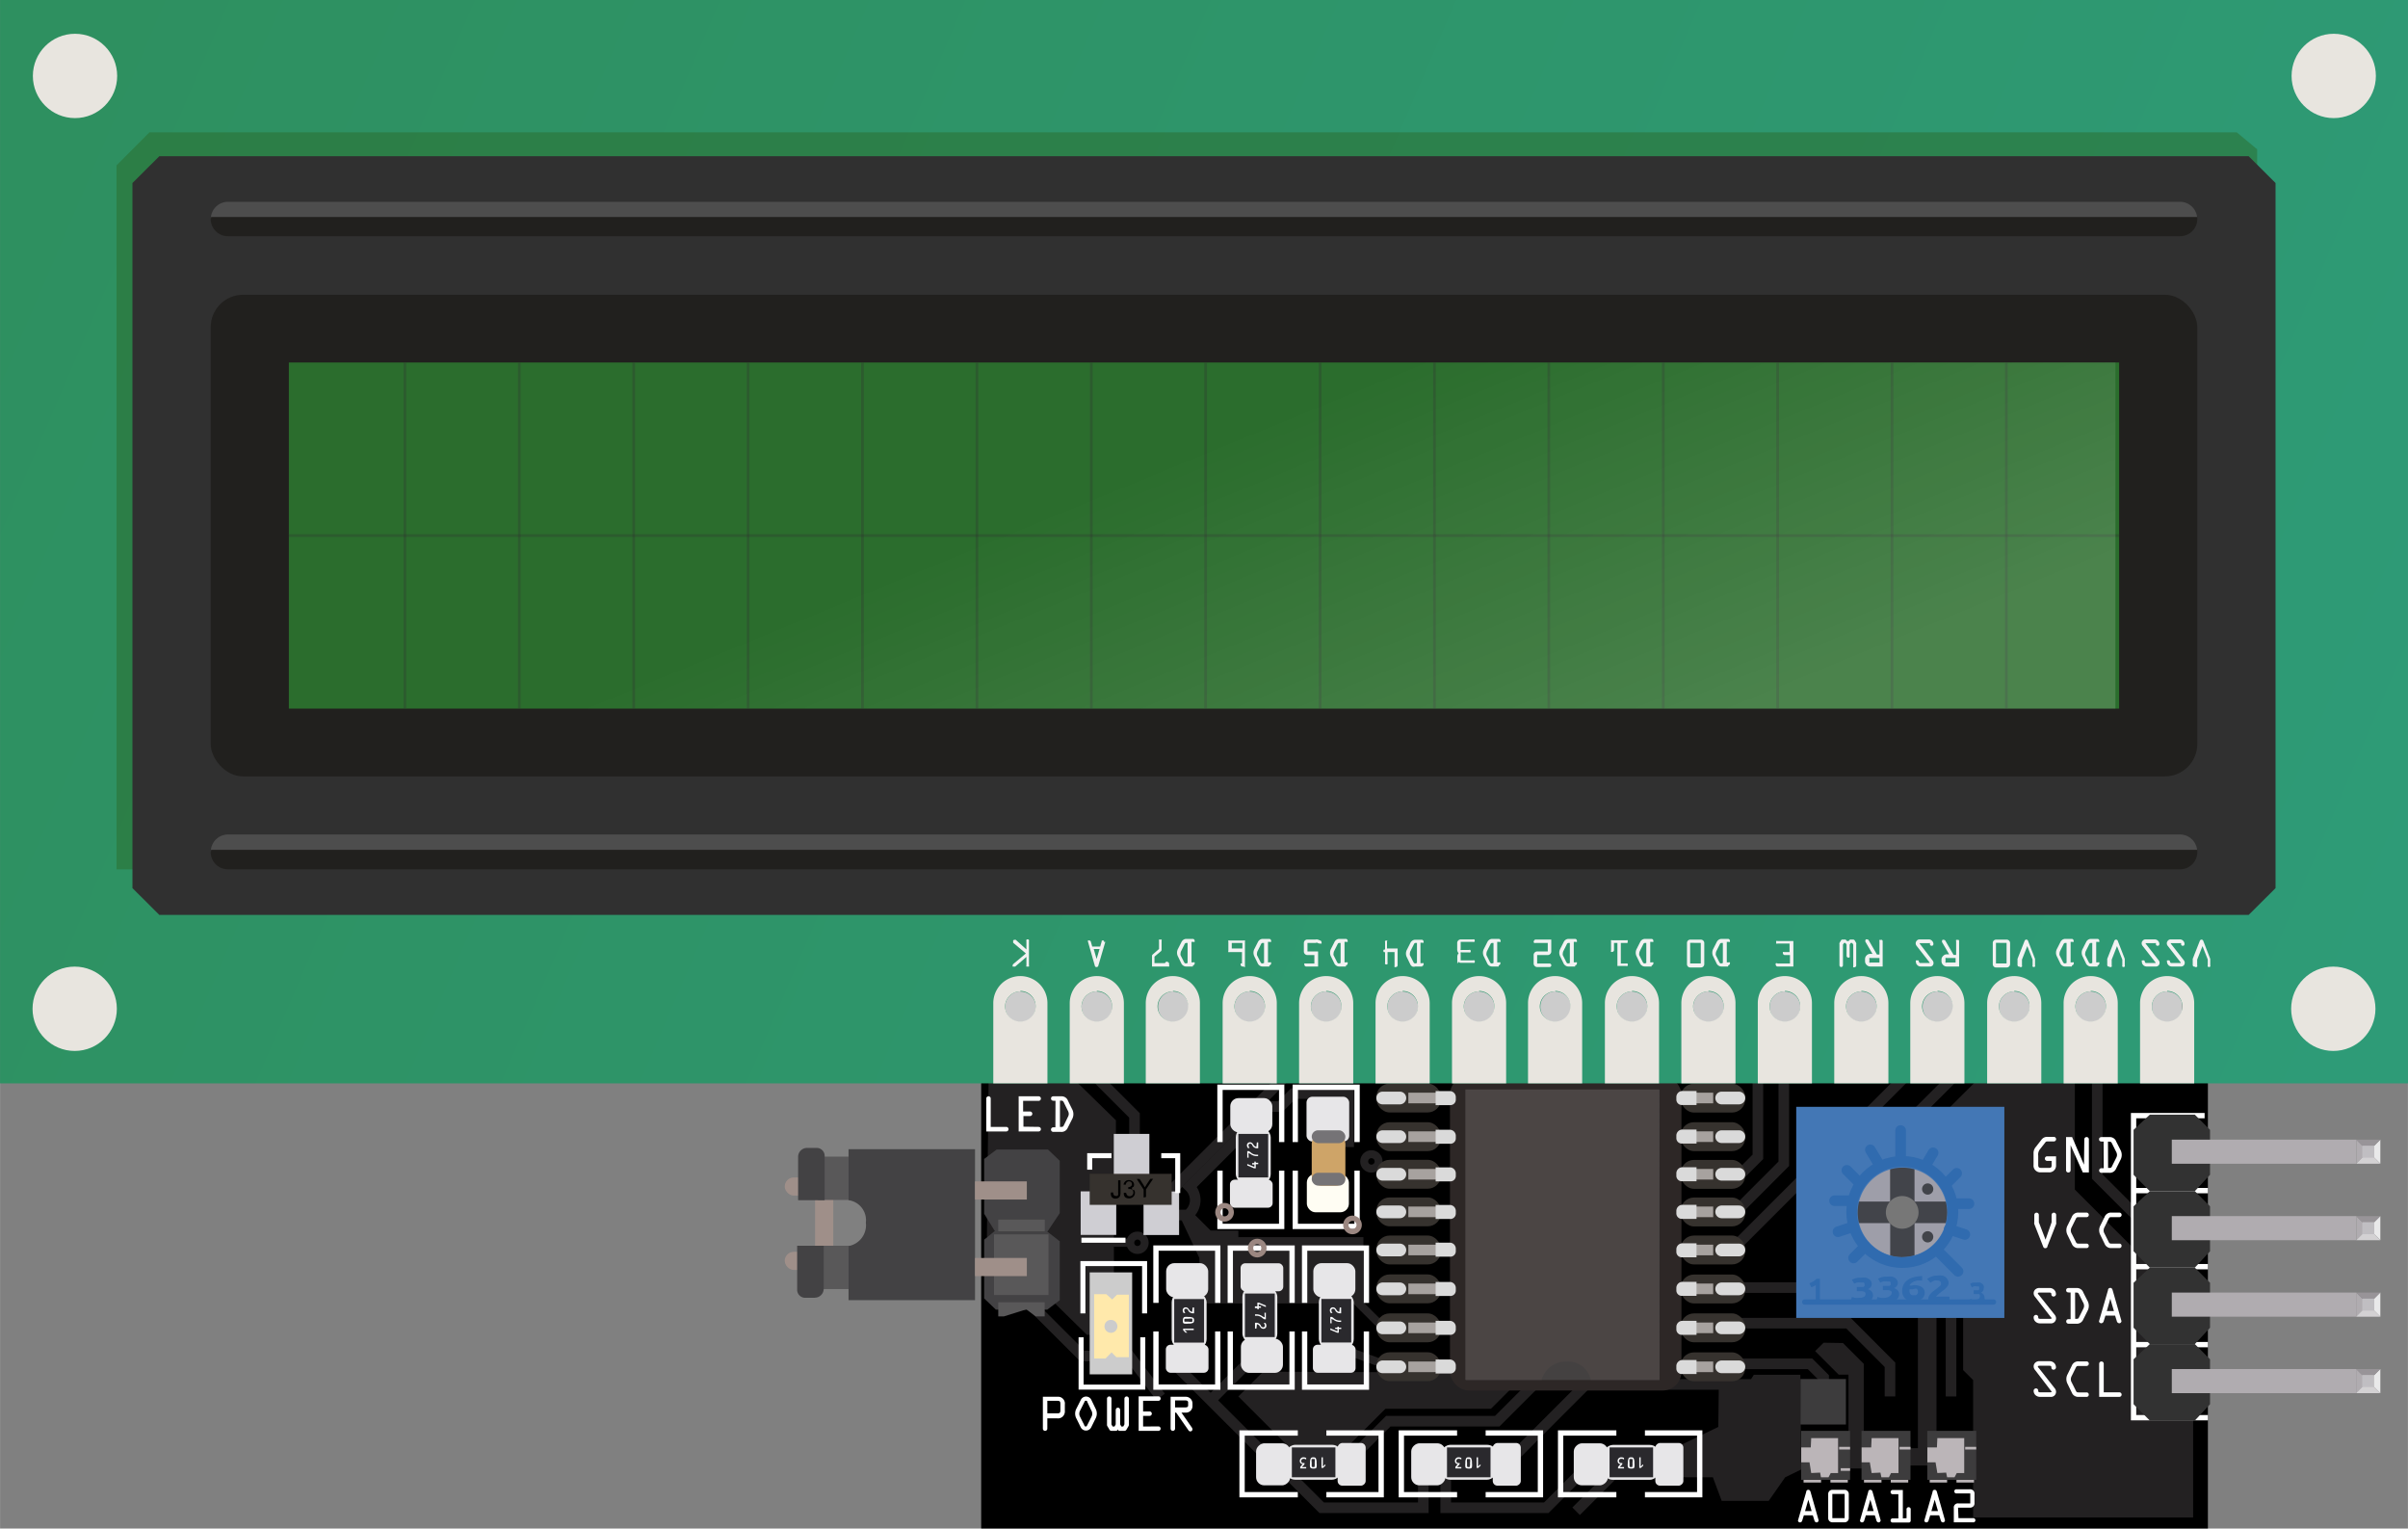 <?xml version="1.0" ?><svg height="50.77mm" viewBox="0 0 226.77 143.92" width="80mm" xmlns="http://www.w3.org/2000/svg" xmlns:xlink="http://www.w3.org/1999/xlink">
  <rect x="0" y="0" width="226.77" height="143.92" fill="#808080" stroke="none"/>
  <defs>
    <linearGradient gradientTransform="translate(226.77 102.05) rotate(180)" gradientUnits="userSpaceOnUse" id="linear-gradient" x1="4.52" x2="219.12" y1="4.3" y2="96.4">
      <stop offset="0" stop-color="#2e9b77"/>
      <stop offset="1" stop-color="#2e9060"/>
    </linearGradient>
    <linearGradient gradientTransform="translate(-0.35 -1.2)" gradientUnits="userSpaceOnUse" id="linear-gradient-2" x1="92.91" x2="132.12" y1="1.46" y2="96.68">
      <stop offset="0.19" stop-color="#fff"/>
      <stop offset="0.6" stop-color="#fff" stop-opacity="0"/>
    </linearGradient>
  </defs>
  <title>LCD Display Screen 16x2 I2C</title>
  <g data-name="Layer 9" id="Layer_9">
    <rect height="52.56" width="115.53" x="92.4" y="91.35"/>
    <polyline points="97.28 95.46 106.84 105.02 106.84 109.08" style="fill: none;stroke: #232122;stroke-miterlimit: 10"/>
    <path d="M97.09,97.66l8,7.82v8.34h-.19v11.86h-2.54l-9.42-9.25.22-20.33S93.9,98.67,97.09,97.66Z" style="fill: #232122"/>
    <polyline points="96.97 122.72 101.93 127.67 106.36 127.67 109.3 131.52" style="fill: none;stroke: #232122;stroke-miterlimit: 10"/>
    <line style="fill: none;stroke: #232122;stroke-miterlimit: 10" x1="119.15" x2="110.66" y1="136.98" y2="128.5"/>
    <line style="fill: none;stroke: #232122;stroke-miterlimit: 10" x1="114.01" x2="118.3" y1="131.84" y2="127.54"/>
    <polyline points="121.68 139.17 124.47 141.96 134.04 141.96 134.04 138.29" style="fill: none;stroke: #232122;stroke-miterlimit: 10"/>
    <polyline points="136.15 138.6 136.15 141.96 145.62 141.96 150.01 137.56" style="fill: none;stroke: #232122;stroke-miterlimit: 10"/>
    <line style="fill: none;stroke: #232122;stroke-miterlimit: 10" x1="148.43" x2="152.98" y1="142.29" y2="137.74"/>
    <polyline points="171.74 131.48 171.74 129.69 170.46 128.41 162.37 128.41" style="fill: none;stroke: #232122;stroke-miterlimit: 10"/>
    <polyline points="177.99 131.48 177.99 128.5 174.08 124.58 163.12 124.58" style="fill: none;stroke: #232122;stroke-miterlimit: 10"/>
    <line style="fill: none;stroke: #232122;stroke-miterlimit: 10" x1="183.74" x2="183.74" y1="131.48" y2="121.98"/>
    <path d="M192.93,96.42l2.47,2.47V112l5.55,5.55h5.59v25.33H185.82V129.94l-.94-.94V106.73h-3.73L189.89,98A2.92,2.92,0,0,0,192.93,96.42Z" style="fill: #232122"/>
    <path d="M201.87,115.39" style="fill: #fff"/>
    <line style="fill: none;stroke: #232122;stroke-miterlimit: 10" x1="188.87" x2="178.71" y1="96.5" y2="106.65"/>
    <path d="M173.71,106.2" style="fill: none;stroke: #fff;stroke-miterlimit: 10"/>
    <path d="M183.49,96.42" style="fill: none;stroke: #fff;stroke-miterlimit: 10"/>
    <polyline points="162.68 110.73 163.74 110.73 165.55 108.92 165.55 99.14 168.21 96.48" style="fill: none;stroke: #232122;stroke-miterlimit: 10"/>
    <polyline points="162.24 114.14 163.43 114.14 167.99 109.57 167.99 100.76 171.65 97.11 173.39 95.36" style="fill: none;stroke: #232122;stroke-miterlimit: 10"/>
    <polyline points="161.58 117.69 163.1 117.69 170.13 110.66 182.71 98.08 182.71 95.73" style="fill: none;stroke: #232122;stroke-miterlimit: 10"/>
    <line style="fill: none;stroke: #232122;stroke-miterlimit: 10" x1="163.12" x2="171.43" y1="121.23" y2="121.23"/>
    <polyline points="144.87 129.94 141 133.81 130.74 133.81 127.05 137.49" style="fill: none;stroke: #232122;stroke-miterlimit: 10"/>
    <line style="fill: none;stroke: #232122;stroke-miterlimit: 10" x1="150.01" x2="141.99" y1="129.69" y2="137.71"/>
    <polyline points="156.3 130.35 165.18 130.35 165.44 129.94 169.55 129.94" style="fill: none;stroke: #232122;stroke-miterlimit: 10"/>
    <polyline points="109.92 112.46 122.02 100.36 123.21 100.36" style="fill: none;stroke: #232122;stroke-miterlimit: 10"/>
    <path d="M110.07,114.4h1.79a1.77,1.77,0,0,0,.17-2.67l3.08-3.08,4.46-4.46h1l1.23-1.23h5.21V108" style="fill: none;stroke: #232122;stroke-miterlimit: 10"/>
    <polygon points="118.95 129.15 116.62 131.48 121.76 136.62 126.49 136.62 130.47 132.64 140.41 132.64 143.8 129.25 118.95 129.15" style="fill: #232122"/>
    <polygon points="171.74 126.42 170.94 127.21 173.16 129.43 174.08 129.43 174.08 136.29 172.9 136.29 172.9 138.26 176.24 138.26 176.24 135.2 175.52 135.2 175.52 128.41 173.56 126.45 171.74 126.42" style="fill: #232122"/>
    <polygon points="182.37 123.11 182.37 137.98 178.87 137.98 178.87 136.35 180.62 136.35 180.62 123.11 182.37 123.11" style="fill: #232122"/>
    <polyline points="201.87 115.14 197.51 110.78 197.51 96.11" style="fill: none;stroke: #232122;stroke-miterlimit: 10"/>
    <polyline points="169.55 129.94 169.62 138.36 168.12 139.09 166.57 141.31 162.14 141.31 161.31 139.09 157.82 139.09 157.82 136.28 161.82 134.35 161.87 130.35 165.18 130.35 165.52 130.02 169.55 130.02 169.55 138.36" style="fill: #232122"/>
    <circle cx="124.24" cy="100.35" r="0.81" style="fill: none;stroke: #232122;stroke-miterlimit: 10;stroke-width: 0.76px"/>
    <path d="M112.24,113.94" style="fill: none;stroke: #232122;stroke-miterlimit: 10;stroke-width: 0.76px"/>
    <line style="fill: none;stroke: #232122;stroke-miterlimit: 10;stroke-width: 0.76px" x1="130.11" x2="126.7" y1="128.36" y2="127.12"/>
    <line style="fill: none;stroke: #232122;stroke-miterlimit: 10;stroke-width: 0.76px" x1="130.11" x2="126.64" y1="124.85" y2="121.39"/>
    <polygon points="111.24 114.81 112.95 118.44 112.95 122.72 128.4 122.72 128.4 116.48 119.41 116.48 116.62 116.48 116.62 115.86 114.01 115.86 112.21 114.06 111.24 114.81" style="fill: #232122"/>
    <circle cx="129.15" cy="109.35" r="0.68" style="fill: none;stroke: #232122;stroke-miterlimit: 10;stroke-width: 0.75px"/>
    <circle cx="107.12" cy="117.01" r="0.68" style="fill: none;stroke: #232122;stroke-miterlimit: 10;stroke-width: 0.75px"/>
    <line style="fill: none;stroke: #232122;stroke-miterlimit: 10;stroke-width: 0.75px" x1="106.43" x2="104.12" y1="117.01" y2="117.01"/>
    <rect height="4.1" style="fill: #cfced3" width="3.35" x="104.89" y="106.76"/>
    <rect height="4.1" style="fill: #cfced3" width="3.35" x="101.77" y="112.17"/>
    <rect height="4.1" style="fill: #cfced3" width="3.35" x="107.69" y="112.18"/>
    <rect height="29.63" rx="1.77" ry="1.77" style="fill: #2d2726" width="21.8" x="136.55" y="101.29"/>
    <rect height="27.33" style="fill: #444141" width="18.23" x="138.06" y="102.6"/>
    <path d="M156.27,129.92H149.8a2.14,2.14,0,0,0-2.25-1.72,2.32,2.32,0,0,0-2.36,1.72H138V102.58h18.23Z" style="fill: #4b4544"/>
    <g>
      <rect height="4.22" rx="0.55" ry="0.55" style="fill: #e7e6e8" transform="translate(250.1 210.74) rotate(180)" width="4.02" x="123.04" y="103.26"/>
      <rect height="3.61" rx="0.81" ry="0.81" style="fill: #fffdf3" transform="translate(250.1 224.66) rotate(180)" width="3.96" x="123.07" y="110.52"/>
      <rect height="4.88" rx="0.92" ry="0.92" style="fill: #cea468" transform="translate(250.23 218.42) rotate(180)" width="3.17" x="123.53" y="106.77"/>
      <rect height="1.21" rx="0.6" ry="0.6" style="fill: #757376" transform="translate(250.23 214.05) rotate(180)" width="3.17" x="123.53" y="106.42"/>
      <rect height="1.21" rx="0.6" ry="0.6" style="fill: #757376" transform="translate(250.23 222.05) rotate(180)" width="3.17" x="123.53" y="110.42"/>
    </g>
    <g>
      <rect height="9.6" style="fill: #ccc" width="4" x="102.62" y="119.8"/>
      <polygon points="103.04 121.85 104.18 121.85 104.74 122.35 105.19 121.9 106.31 121.9 106.31 127.78 105.13 127.78 104.68 127.33 104.11 127.91 103.04 127.91 103.04 121.85" style="fill: #ffe9ab"/>
      <circle cx="104.62" cy="124.88" r="0.61" style="fill: #ccc"/>
    </g>
    <g>
      <rect height="2.64" rx="0.44" ry="0.44" style="fill: #e7e6e8" transform="translate(-10.58 265.15) rotate(-90)" width="4.02" x="125.27" y="136.55"/>
      <rect height="3.22" rx="0.77" ry="0.77" style="fill: #e7e6e8" transform="translate(-17.97 257.77) rotate(-90)" width="3.96" x="117.92" y="136.26"/>
      <rect height="5.38" rx="0.96" ry="0.96" style="fill: #e7e6e8" transform="translate(-13.97 261.39) rotate(-90)" width="3.29" x="122.07" y="134.99"/>
    </g>
    <rect height="2.81" style="fill: #2a292d" width="4.1" x="121.66" y="136.28"/>
    <g>
      <path d="M124.82,137.86V138l-.23.21h-.14v-1h.13v.87Z" style="fill: #fbfcfe"/>
      <path d="M123.37,138.11a1.25,1.25,0,0,1,0-.36.91.91,0,0,1,.09-.48.42.42,0,0,1,.44,0,.91.91,0,0,1,.09.48,1.25,1.25,0,0,1,0,.36c0,.14-.14.16-.27.16S123.42,138.26,123.37,138.11Zm.44-.09a2,2,0,0,0,0-.29,1.12,1.12,0,0,0,0-.36s-.1,0-.14,0-.12,0-.14,0a1.14,1.14,0,0,0,0,.36,2.32,2.32,0,0,0,0,.29c0,.11.06.11.17.11S123.79,138.13,123.81,138Z" style="fill: #fbfcfe"/>
      <path d="M122.45,138.11l.23-.26a.28.28,0,0,1-.27-.31.33.33,0,0,1,.36-.33.56.56,0,0,1,.24.06v.15a.41.41,0,0,0-.24-.07c-.12,0-.23.06-.23.21a.18.18,0,0,0,.21.19h.1v.11l-.24.27h.4v.13h-.56Z" style="fill: #fbfcfe"/>
    </g>
    <g>
      <rect height="2.64" rx="0.44" ry="0.44" style="fill: #e7e6e8" transform="translate(4.03 279.76) rotate(-90)" width="4.02" x="139.88" y="136.55"/>
      <rect height="3.22" rx="0.77" ry="0.77" style="fill: #e7e6e8" transform="translate(-3.36 272.38) rotate(-90)" width="3.96" x="132.53" y="136.26"/>
      <rect height="5.38" rx="0.96" ry="0.96" style="fill: #e7e6e8" transform="translate(0.64 276) rotate(-90)" width="3.29" x="136.68" y="134.99"/>
    </g>
    <rect height="2.81" style="fill: #2a292d" width="4.1" x="136.27" y="136.28"/>
    <g>
      <path d="M139.43,137.86V138l-.23.21h-.14v-1h.13v.87Z" style="fill: #fbfcfe"/>
      <path d="M138,138.11a1.28,1.28,0,0,1,0-.36.91.91,0,0,1,.09-.48.32.32,0,0,1,.22-.06.32.32,0,0,1,.22.06.92.92,0,0,1,.09.48,1.28,1.28,0,0,1,0,.36c0,.14-.15.16-.27.16S138,138.26,138,138.11Zm.44-.09a2.32,2.32,0,0,0,0-.29,1.12,1.12,0,0,0,0-.36s-.1,0-.14,0-.12,0-.14,0a1.14,1.14,0,0,0,0,.36,2.53,2.53,0,0,0,0,.29c0,.11.06.11.17.11S138.4,138.13,138.42,138Z" style="fill: #fbfcfe"/>
      <path d="M137.06,138.11l.23-.26a.28.28,0,0,1-.27-.31.33.33,0,0,1,.36-.33.55.55,0,0,1,.24.06v.15a.4.4,0,0,0-.24-.07.2.2,0,0,0-.23.21c0,.14.1.19.21.19h.1v.11l-.24.27h.4v.13h-.56Z" style="fill: #fbfcfe"/>
    </g>
    <g>
      <rect height="2.64" rx="0.44" ry="0.44" style="fill: #e7e6e8" transform="translate(19.34 295.08) rotate(-90)" width="4.02" x="155.2" y="136.55"/>
      <rect height="3.22" rx="0.77" ry="0.77" style="fill: #e7e6e8" transform="translate(11.95 287.69) rotate(-90)" width="3.96" x="147.84" y="136.26"/>
      <rect height="5.38" rx="0.96" ry="0.96" style="fill: #e7e6e8" transform="translate(15.95 291.32) rotate(-90)" width="3.29" x="151.99" y="134.99"/>
    </g>
    <rect height="2.81" style="fill: #2a292d" width="4.1" x="151.58" y="136.28"/>
    <g>
      <path d="M154.75,137.86V138l-.23.21h-.14v-1h.13v.87Z" style="fill: #fbfcfe"/>
      <path d="M153.3,138.11a1.28,1.28,0,0,1,0-.36.91.91,0,0,1,.09-.48.32.32,0,0,1,.22-.06.32.32,0,0,1,.22.06.92.92,0,0,1,.09.48,1.28,1.28,0,0,1,0,.36c0,.14-.15.16-.27.16S153.34,138.26,153.3,138.11Zm.44-.09a2.32,2.32,0,0,0,0-.29,1.12,1.12,0,0,0,0-.36s-.1,0-.14,0-.12,0-.14,0a1.14,1.14,0,0,0,0,.36,2.53,2.53,0,0,0,0,.29c0,.11.06.11.17.11S153.72,138.13,153.73,138Z" style="fill: #fbfcfe"/>
      <path d="M152.38,138.11l.23-.26a.28.28,0,0,1-.27-.31.33.33,0,0,1,.36-.33.55.55,0,0,1,.24.06v.15a.4.4,0,0,0-.24-.07.2.2,0,0,0-.23.21c0,.14.1.19.21.19h.1v.11l-.24.27h.4v.13h-.56Z" style="fill: #fbfcfe"/>
    </g>
    <g>
      <rect height="2.64" rx="0.44" ry="0.44" style="fill: #e7e6e8" transform="translate(237.67 240.52) rotate(180)" width="4.02" x="116.82" y="118.94"/>
      <rect height="3.22" rx="0.77" ry="0.77" style="fill: #e7e6e8" transform="translate(237.67 255.3) rotate(180)" width="3.96" x="116.85" y="126.04"/>
      <rect height="5.38" rx="0.96" ry="0.96" style="fill: #e7e6e8" transform="translate(237.29 247.67) rotate(180)" width="3.29" x="117" y="121.15"/>
    </g>
    <rect height="2.81" style="fill: #2a292d" transform="translate(-5.19 242.48) rotate(-90)" width="4.1" x="116.59" y="122.43"/>
    <g>
      <path d="M118.54,123.27h-.13v-.11h-.23V123h.23v-.35h.15l.65.27v.14l-.67-.28V123h.21v.13h-.21Z" style="fill: #fbfcfe"/>
      <path d="M119.08,123.6h.13v.61h0a.37.37,0,0,1-.16,0l-.15-.1a.8.8,0,0,0-.54-.23h-.17v-.13h.17a.92.92,0,0,1,.58.23l.06,0a.19.19,0,0,0,.1.05Z" style="fill: #fbfcfe"/>
      <path d="M118.32,125.09h-.13v-.55h.08a.49.49,0,0,1,.47.26c0,.07.11.17.22.17a.16.16,0,0,0,.16-.14.49.49,0,0,0-.11-.27h.16a.41.41,0,0,1,.09.25.27.27,0,0,1-.28.3c-.19,0-.26-.12-.35-.25a.36.36,0,0,0-.26-.18h0Z" style="fill: #fbfcfe"/>
    </g>
    <g>
      <rect height="2.64" rx="0.44" ry="0.44" style="fill: #e7e6e8" width="4.02" x="123.64" y="126.61"/>
      <rect height="3.22" rx="0.77" ry="0.77" style="fill: #e7e6e8" width="3.96" x="123.68" y="118.93"/>
      <rect height="5.38" rx="0.96" ry="0.96" style="fill: #e7e6e8" width="3.29" x="124.2" y="121.66"/>
    </g>
    <rect height="2.81" style="fill: #2a292d" transform="translate(250.2 -1.49) rotate(90)" width="4.1" x="123.79" y="122.95"/>
    <g>
      <path d="M125.95,124.91h.13V125h.23v.13h-.23v.35h-.15l-.65-.27v-.14l.67.28v-.23h-.21V125h.21Z" style="fill: #fbfcfe"/>
      <path d="M125.41,124.59h-.13V124h0a.36.36,0,0,1,.16,0l.15.1a.8.8,0,0,0,.54.23h.17v.13h-.17a.93.93,0,0,1-.58-.23l-.06,0a.2.2,0,0,0-.1-.05Z" style="fill: #fbfcfe"/>
      <path d="M126.17,123.1h.13v.55h-.08a.49.49,0,0,1-.47-.26c0-.07-.11-.17-.21-.17a.16.16,0,0,0-.16.14.49.49,0,0,0,.11.27h-.16a.41.41,0,0,1-.09-.25.27.27,0,0,1,.28-.29c.19,0,.26.12.35.25a.36.36,0,0,0,.26.18h0Z" style="fill: #fbfcfe"/>
    </g>
    <g>
      <rect height="2.64" rx="0.44" ry="0.44" style="fill: #e7e6e8" width="4.02" x="109.79" y="126.61"/>
      <rect height="3.22" rx="0.77" ry="0.77" style="fill: #e7e6e8" width="3.96" x="109.82" y="118.93"/>
      <rect height="5.38" rx="0.96" ry="0.96" style="fill: #e7e6e8" width="3.29" x="110.34" y="121.66"/>
    </g>
    <rect height="2.81" style="fill: #2a292d" transform="translate(236.34 12.37) rotate(90)" width="4.1" x="109.94" y="122.95"/>
    <g>
      <path d="M111.81,125.47h-.18l-.21-.23v-.14h1v.13h-.87Z" style="fill: #fbfcfe"/>
      <path d="M111.55,124a1.25,1.25,0,0,1,.36,0,.9.9,0,0,1,.48.09.42.42,0,0,1,0,.44.91.91,0,0,1-.48.09,1.25,1.25,0,0,1-.36,0c-.14,0-.16-.14-.16-.27S111.41,124.06,111.55,124Zm.09.44h.29a1.11,1.11,0,0,0,.36,0s0-.1,0-.14,0-.12,0-.14a1.14,1.14,0,0,0-.36,0h-.29c-.11,0-.11.06-.11.17S111.54,124.43,111.65,124.45Z" style="fill: #fbfcfe"/>
      <path d="M112.32,123.1h.13v.55h-.08a.49.49,0,0,1-.47-.26c0-.07-.11-.17-.22-.17a.16.16,0,0,0-.16.14.48.48,0,0,0,.11.27h-.16a.41.41,0,0,1-.09-.25.27.27,0,0,1,.28-.29c.19,0,.26.12.35.25a.36.36,0,0,0,.26.18h0Z" style="fill: #fbfcfe"/>
    </g>
    <g>
      <rect height="2.64" rx="0.44" ry="0.44" style="fill: #e7e6e8" width="4.02" x="115.83" y="111.07"/>
      <rect height="3.22" rx="0.77" ry="0.77" style="fill: #e7e6e8" width="3.96" x="115.86" y="103.39"/>
      <rect height="5.38" rx="0.96" ry="0.96" style="fill: #e7e6e8" width="3.29" x="116.38" y="106.12"/>
    </g>
    <rect height="2.81" style="fill: #2a292d" transform="translate(226.84 -9.22) rotate(90)" width="4.1" x="115.98" y="107.41"/>
    <g>
      <path d="M118.13,109.37h.13v.11h.23v.13h-.23V110h-.15l-.65-.27v-.14l.67.28v-.23h-.21v-.13h.21Z" style="fill: #fbfcfe"/>
      <path d="M117.59,109h-.13v-.61h0a.36.36,0,0,1,.16,0l.15.1a.8.8,0,0,0,.54.23h.17v.13h-.17a.93.93,0,0,1-.58-.23l-.06,0a.2.2,0,0,0-.1-.05Z" style="fill: #fbfcfe"/>
      <path d="M118.36,107.56h.13v.55h-.08a.49.49,0,0,1-.47-.26c0-.07-.11-.17-.21-.17a.16.16,0,0,0-.16.14.49.49,0,0,0,.11.27h-.16a.41.41,0,0,1-.09-.25.27.27,0,0,1,.28-.29c.19,0,.26.12.35.25a.36.36,0,0,0,.26.18h0Z" style="fill: #fbfcfe"/>
    </g>
    <g>
      <g>
        <rect height="11.71" style="fill: #42444a" width="11.71" x="173.1" y="108.58"/>
        <rect height="8.38" style="fill: #9e9ea9" width="8.38" x="169.62" y="104.75"/>
        <rect height="8.38" style="fill: #9e9ea9" width="8.38" x="180.3" y="104.75"/>
        <rect height="8.38" style="fill: #9e9ea9" width="8.38" x="180.3" y="115.16"/>
        <rect height="8.38" style="fill: #9e9ea9" width="8.38" x="169.63" y="115.16"/>
        <circle cx="179.14" cy="114.15" r="1.54" style="fill: #777"/>
      </g>
      <circle cx="181.54" cy="111.95" r="0.53" style="fill: #42444a"/>
      <circle cx="181.54" cy="116.45" r="0.53" style="fill: #42444a"/>
      <g>
        <path d="M169.16,104.21v19.88h19.6V104.21Zm10,14.15a4.21,4.21,0,1,1,4.21-4.21A4.21,4.21,0,0,1,179.13,118.35Z" style="fill: #4377b5"/>
        <g>
          <g>
            <circle cx="179.15" cy="114.11" r="4.77" style="fill: none;stroke: #306baf;stroke-miterlimit: 10"/>
            <line style="fill: none;stroke: #306baf;stroke-linecap: round;stroke-miterlimit: 10" x1="178.99" x2="178.99" y1="109.08" y2="106.44"/>
            <line style="fill: none;stroke: #306baf;stroke-linecap: round;stroke-miterlimit: 10" x1="182.48" x2="184.4" y1="117.78" y2="119.7"/>
            <line style="fill: none;stroke: #306baf;stroke-linecap: round;stroke-miterlimit: 10" x1="183.56" x2="185.04" y1="115.74" y2="116.23"/>
            <line style="fill: none;stroke: #306baf;stroke-linecap: round;stroke-miterlimit: 10" x1="181.28" x2="182.05" y1="109.84" y2="108.54"/>
            <line style="fill: none;stroke: #306baf;stroke-linecap: round;stroke-miterlimit: 10" x1="183.18" x2="184.27" y1="111.56" y2="110.47"/>
            <line style="fill: none;stroke: #306baf;stroke-linecap: round;stroke-miterlimit: 10" x1="183.85" x2="185.43" y1="113.33" y2="113.33"/>
            <line style="fill: none;stroke: #306baf;stroke-linecap: round;stroke-miterlimit: 10" x1="174.58" x2="173.09" y1="115.48" y2="115.97"/>
            <line style="fill: none;stroke: #306baf;stroke-linecap: round;stroke-miterlimit: 10" x1="176.92" x2="176.14" y1="109.56" y2="108.26"/>
            <line style="fill: none;stroke: #306baf;stroke-linecap: round;stroke-miterlimit: 10" x1="175.02" x2="173.93" y1="111.28" y2="110.19"/>
            <line style="fill: none;stroke: #306baf;stroke-linecap: round;stroke-miterlimit: 10" x1="174.34" x2="172.77" y1="113.05" y2="113.05"/>
            <line style="fill: none;stroke: #306baf;stroke-linecap: round;stroke-miterlimit: 10" x1="175.65" x2="174.56" y1="117.35" y2="118.44"/>
          </g>
          <path d="M170.4,120.83l.18-.08.18-.1.17-.12.15-.13h.31v2.08H171V121l-.2.11-.22.09Z" style="fill: #306baf"/>
          <path d="M186.06,122.66h-.17l-.17,0-.15,0-.11,0,.09-.37.2.07a1.06,1.06,0,0,0,.3,0,.48.48,0,0,0,.3-.08.26.26,0,0,0,.1-.21.25.25,0,0,0,0-.14.26.26,0,0,0-.09-.09l-.14,0h-.35v-.36h.33l.11,0a.21.21,0,0,0,.08-.08.24.24,0,0,0,0-.12.2.2,0,0,0,0-.1.21.21,0,0,0-.06-.07l-.09,0h-.1a.7.7,0,0,0-.24,0l-.2.1-.16-.33.11-.06.14-.06.17,0,.19,0a1,1,0,0,1,.32,0,.59.59,0,0,1,.22.12.48.48,0,0,1,.13.19.62.62,0,0,1,0,.23.46.46,0,0,1-.07.24.45.45,0,0,1-.19.17.52.52,0,0,1,.34.51.72.72,0,0,1,0,.27.55.55,0,0,1-.15.21.72.72,0,0,1-.26.14A1.25,1.25,0,0,1,186.06,122.66Z" style="fill: #306baf"/>
          <g>
            <path d="M175.14,122.53h-.24l-.25,0-.22,0-.15,0,.12-.42.28.08a1.86,1.86,0,0,0,.43,0,.81.81,0,0,0,.43-.09.27.27,0,0,0,.14-.23.24.24,0,0,0,0-.15.35.35,0,0,0-.13-.1.7.7,0,0,0-.2-.05h-.49v-.4h.46l.16,0a.29.29,0,0,0,.11-.09.24.24,0,0,0,0-.14.19.19,0,0,0,0-.11.28.28,0,0,0-.09-.08l-.12,0-.14,0a1.24,1.24,0,0,0-.34,0,1.57,1.57,0,0,0-.28.11l-.22-.37.16-.07.2-.07.24-.05.27,0a1.82,1.82,0,0,1,.45,0,.93.93,0,0,1,.31.14.55.55,0,0,1,.24.47.43.43,0,0,1-.1.27.61.61,0,0,1-.26.2.76.76,0,0,1,.35.22.52.52,0,0,1,.13.35.65.65,0,0,1-.07.3.63.63,0,0,1-.21.24,1.14,1.14,0,0,1-.37.15A2.2,2.2,0,0,1,175.14,122.53Z" style="fill: #306baf"/>
            <path d="M177.55,122.53h-.24l-.25,0-.22,0-.15,0,.12-.42.28.08a1.86,1.86,0,0,0,.43,0A.81.81,0,0,0,178,122a.27.27,0,0,0,.14-.23.24.24,0,0,0,0-.15.35.35,0,0,0-.13-.1.7.7,0,0,0-.2-.05h-.49v-.4h.46l.16,0a.29.29,0,0,0,.11-.09.24.24,0,0,0,0-.14.19.19,0,0,0,0-.11.28.28,0,0,0-.09-.08l-.12,0-.14,0a1.24,1.24,0,0,0-.34,0,1.57,1.57,0,0,0-.28.11l-.22-.37.16-.07.2-.07.24-.05.27,0a1.82,1.82,0,0,1,.45,0,.93.93,0,0,1,.31.14.55.55,0,0,1,.24.47.43.43,0,0,1-.1.27.61.61,0,0,1-.26.2.76.76,0,0,1,.35.22.52.52,0,0,1,.13.35.65.65,0,0,1-.07.3.63.63,0,0,1-.21.24,1.14,1.14,0,0,1-.37.15A2.2,2.2,0,0,1,177.55,122.53Z" style="fill: #306baf"/>
            <path d="M180.24,121a1.63,1.63,0,0,1,.47.06.92.92,0,0,1,.32.16.6.6,0,0,1,.18.23.76.76,0,0,1,.05.29.69.69,0,0,1-.06.28.73.73,0,0,1-.19.25,1,1,0,0,1-.32.19,1.28,1.28,0,0,1-.46.07,1.12,1.12,0,0,1-.81-.26,1,1,0,0,1-.28-.73,1.3,1.3,0,0,1,.13-.59,1.2,1.2,0,0,1,.38-.43,1.78,1.78,0,0,1,.59-.27,3.14,3.14,0,0,1,.78-.1l0,.2,0,.21-.41,0a1.58,1.58,0,0,0-.34.09,1,1,0,0,0-.27.16.66.66,0,0,0-.18.23l.19,0Zm-.08.39H180l-.17,0v0s0,0,0,0a1.21,1.21,0,0,0,0,.23.54.54,0,0,0,.07.19.36.36,0,0,0,.14.13.45.45,0,0,0,.21,0,.42.42,0,0,0,.18,0,.4.4,0,0,0,.12-.09.35.35,0,0,0,.07-.12.4.4,0,0,0,0-.13.32.32,0,0,0-.11-.26A.56.56,0,0,0,180.16,121.39Z" style="fill: #306baf"/>
            <path d="M183.51,120.77a.5.5,0,0,1-.06.25,1.06,1.06,0,0,1-.17.23,2,2,0,0,1-.23.21l-.25.19-.14.11-.14.12-.12.11a.28.28,0,0,0-.07.09h1.26v.42h-2a.41.41,0,0,1,0-.09v-.08a.66.66,0,0,1,.07-.29,1,1,0,0,1,.17-.25,1.84,1.84,0,0,1,.24-.22l.26-.2.19-.15.16-.13a.62.62,0,0,0,.11-.13.26.26,0,0,0,0-.13.22.22,0,0,0-.11-.21.53.53,0,0,0-.26-.06.79.79,0,0,0-.21,0l-.18.07-.14.08-.09.06-.31-.35a1.69,1.69,0,0,1,.43-.23,1.56,1.56,0,0,1,.53-.09,1.86,1.86,0,0,1,.45,0,.93.93,0,0,1,.31.13.54.54,0,0,1,.18.21A.65.65,0,0,1,183.51,120.77Z" style="fill: #306baf"/>
          </g>
        </g>
        <line style="fill: #306baf;stroke: #306baf;stroke-linecap: round;stroke-miterlimit: 10;stroke-width: 0.5px" x1="169.96" x2="187.74" y1="122.59" y2="122.59"/>
      </g>
    </g>
    <g>
      <rect height="2.72" rx="1.25" ry="1.25" style="fill: #36322e" width="6.08" x="129.62" y="102.02"/>
      <g>
        <line style="fill: #36322e;stroke: #a7a29f;stroke-miterlimit: 10" x1="132.63" x2="135.46" y1="103.38" y2="103.38"/>
        <path d="M135.2,102.73h1.33a.57.57,0,0,1,.57.57v.24a.51.51,0,0,1-.51.51H135.2a0,0,0,0,1,0,0v-1.31A0,0,0,0,1,135.2,102.73Z" style="fill: #dadada"/>
      </g>
      <line style="fill: none;stroke: #dadada;stroke-linecap: round;stroke-miterlimit: 10;stroke-width: 1.2px" x1="130.21" x2="131.83" y1="103.38" y2="103.38"/>
    </g>
    <g>
      <rect height="2.72" rx="1.25" ry="1.25" style="fill: #36322e" width="6.08" x="129.62" y="105.66"/>
      <g>
        <line style="fill: #36322e;stroke: #a7a29f;stroke-miterlimit: 10" x1="132.63" x2="135.46" y1="107.02" y2="107.02"/>
        <path d="M135.2,106.37h1.33a.57.57,0,0,1,.57.57v.24a.51.51,0,0,1-.51.51H135.2a0,0,0,0,1,0,0v-1.31A0,0,0,0,1,135.2,106.37Z" style="fill: #dadada"/>
      </g>
      <line style="fill: none;stroke: #dadada;stroke-linecap: round;stroke-miterlimit: 10;stroke-width: 1.2px" x1="130.21" x2="131.83" y1="107.02" y2="107.02"/>
    </g>
    <g>
      <rect height="2.72" rx="1.25" ry="1.25" style="fill: #36322e" width="6.08" x="129.62" y="109.2"/>
      <g>
        <line style="fill: #36322e;stroke: #a7a29f;stroke-miterlimit: 10" x1="132.63" x2="135.46" y1="110.56" y2="110.56"/>
        <path d="M135.2,109.91h1.33a.57.57,0,0,1,.57.57v.24a.51.51,0,0,1-.51.51H135.2a0,0,0,0,1,0,0v-1.31A0,0,0,0,1,135.2,109.91Z" style="fill: #dadada"/>
      </g>
      <line style="fill: none;stroke: #dadada;stroke-linecap: round;stroke-miterlimit: 10;stroke-width: 1.2px" x1="130.21" x2="131.83" y1="110.56" y2="110.56"/>
    </g>
    <g>
      <rect height="2.72" rx="1.25" ry="1.25" style="fill: #36322e" width="6.08" x="129.62" y="112.74"/>
      <g>
        <line style="fill: #36322e;stroke: #a7a29f;stroke-miterlimit: 10" x1="132.63" x2="135.46" y1="114.1" y2="114.1"/>
        <path d="M135.2,113.45h1.33a.57.57,0,0,1,.57.57v.24a.51.51,0,0,1-.51.51H135.2a0,0,0,0,1,0,0v-1.31A0,0,0,0,1,135.2,113.45Z" style="fill: #dadada"/>
      </g>
      <line style="fill: none;stroke: #dadada;stroke-linecap: round;stroke-miterlimit: 10;stroke-width: 1.2px" x1="130.21" x2="131.83" y1="114.1" y2="114.1"/>
    </g>
    <g>
      <rect height="2.72" rx="1.25" ry="1.25" style="fill: #36322e" width="6.08" x="129.62" y="116.33"/>
      <g>
        <line style="fill: #36322e;stroke: #a7a29f;stroke-miterlimit: 10" x1="132.63" x2="135.46" y1="117.69" y2="117.69"/>
        <path d="M135.2,117h1.33a.57.57,0,0,1,.57.57v.24a.51.51,0,0,1-.51.51H135.2a0,0,0,0,1,0,0V117A0,0,0,0,1,135.2,117Z" style="fill: #dadada"/>
      </g>
      <line style="fill: none;stroke: #dadada;stroke-linecap: round;stroke-miterlimit: 10;stroke-width: 1.2px" x1="130.21" x2="131.83" y1="117.69" y2="117.69"/>
    </g>
    <g>
      <rect height="2.72" rx="1.25" ry="1.25" style="fill: #36322e" width="6.08" x="129.62" y="119.99"/>
      <g>
        <line style="fill: #36322e;stroke: #a7a29f;stroke-miterlimit: 10" x1="132.63" x2="135.46" y1="121.35" y2="121.35"/>
        <path d="M135.2,120.7h1.33a.57.57,0,0,1,.57.57v.24a.51.51,0,0,1-.51.51H135.2a0,0,0,0,1,0,0V120.7A0,0,0,0,1,135.2,120.7Z" style="fill: #dadada"/>
      </g>
      <line style="fill: none;stroke: #dadada;stroke-linecap: round;stroke-miterlimit: 10;stroke-width: 1.2px" x1="130.21" x2="131.83" y1="121.35" y2="121.35"/>
    </g>
    <g>
      <rect height="2.72" rx="1.25" ry="1.25" style="fill: #36322e" width="6.08" x="129.62" y="123.66"/>
      <g>
        <line style="fill: #36322e;stroke: #a7a29f;stroke-miterlimit: 10" x1="132.63" x2="135.46" y1="125.02" y2="125.02"/>
        <path d="M135.2,124.36h1.33a.57.57,0,0,1,.57.57v.24a.51.51,0,0,1-.51.51H135.2a0,0,0,0,1,0,0v-1.31A0,0,0,0,1,135.2,124.36Z" style="fill: #dadada"/>
      </g>
      <line style="fill: none;stroke: #dadada;stroke-linecap: round;stroke-miterlimit: 10;stroke-width: 1.2px" x1="130.21" x2="131.83" y1="125.02" y2="125.02"/>
    </g>
    <g>
      <rect height="2.72" rx="1.25" ry="1.25" style="fill: #36322e" width="6.08" x="129.62" y="127.32"/>
      <g>
        <line style="fill: #36322e;stroke: #a7a29f;stroke-miterlimit: 10" x1="132.63" x2="135.46" y1="128.69" y2="128.69"/>
        <path d="M135.2,128h1.33a.57.57,0,0,1,.57.57v.24a.51.51,0,0,1-.51.51H135.2a0,0,0,0,1,0,0V128A0,0,0,0,1,135.2,128Z" style="fill: #dadada"/>
      </g>
      <line style="fill: none;stroke: #dadada;stroke-linecap: round;stroke-miterlimit: 10;stroke-width: 1.2px" x1="130.21" x2="131.83" y1="128.69" y2="128.69"/>
    </g>
    <g>
      <rect height="2.72" rx="1.25" ry="1.25" style="fill: #36322e" transform="translate(322.63 206.77) rotate(-180)" width="6.08" x="158.27" y="102.02"/>
      <line style="fill: #36322e;stroke: #a7a29f;stroke-miterlimit: 10" x1="161.34" x2="158.51" y1="103.38" y2="103.38"/>
      <path d="M157.88,102.73h1.39a.51.51,0,0,1,.51.51v.24a.57.57,0,0,1-.57.57h-1.33a0,0,0,0,1,0,0v-1.31A0,0,0,0,1,157.88,102.73Z" style="fill: #dadada" transform="translate(317.65 206.77) rotate(-180)"/>
      <line style="fill: none;stroke: #dadada;stroke-linecap: round;stroke-miterlimit: 10;stroke-width: 1.2px" x1="163.76" x2="162.14" y1="103.38" y2="103.38"/>
      <rect height="2.72" rx="1.25" ry="1.25" style="fill: #36322e" transform="translate(322.63 214.04) rotate(-180)" width="6.08" x="158.27" y="105.66"/>
      <line style="fill: #36322e;stroke: #a7a29f;stroke-miterlimit: 10" x1="161.34" x2="158.51" y1="107.02" y2="107.02"/>
      <path d="M157.88,106.37h1.39a.51.51,0,0,1,.51.51v.24a.57.57,0,0,1-.57.57h-1.33a0,0,0,0,1,0,0v-1.31A0,0,0,0,1,157.88,106.37Z" style="fill: #dadada" transform="translate(317.65 214.04) rotate(-180)"/>
      <line style="fill: none;stroke: #dadada;stroke-linecap: round;stroke-miterlimit: 10;stroke-width: 1.2px" x1="163.76" x2="162.14" y1="107.02" y2="107.02"/>
      <rect height="2.72" rx="1.25" ry="1.25" style="fill: #36322e" transform="translate(322.63 221.13) rotate(-180)" width="6.08" x="158.27" y="109.2"/>
      <line style="fill: #36322e;stroke: #a7a29f;stroke-miterlimit: 10" x1="161.34" x2="158.51" y1="110.56" y2="110.56"/>
      <path d="M157.88,109.91h1.39a.51.51,0,0,1,.51.51v.24a.57.57,0,0,1-.57.57h-1.33a0,0,0,0,1,0,0v-1.31A0,0,0,0,1,157.88,109.91Z" style="fill: #dadada" transform="translate(317.65 221.13) rotate(-180)"/>
      <line style="fill: none;stroke: #dadada;stroke-linecap: round;stroke-miterlimit: 10;stroke-width: 1.2px" x1="163.76" x2="162.14" y1="110.56" y2="110.56"/>
      <rect height="2.72" rx="1.25" ry="1.25" style="fill: #36322e" transform="translate(322.63 228.21) rotate(-180)" width="6.08" x="158.27" y="112.74"/>
      <line style="fill: #36322e;stroke: #a7a29f;stroke-miterlimit: 10" x1="161.34" x2="158.51" y1="114.1" y2="114.1"/>
      <path d="M157.88,113.45h1.39a.51.51,0,0,1,.51.51v.24a.57.57,0,0,1-.57.57h-1.33a0,0,0,0,1,0,0v-1.31A0,0,0,0,1,157.88,113.45Z" style="fill: #dadada" transform="translate(317.65 228.21) rotate(-180)"/>
      <line style="fill: none;stroke: #dadada;stroke-linecap: round;stroke-miterlimit: 10;stroke-width: 1.2px" x1="163.76" x2="162.14" y1="114.1" y2="114.1"/>
      <rect height="2.72" rx="1.25" ry="1.25" style="fill: #36322e" transform="translate(322.63 235.38) rotate(-180)" width="6.08" x="158.27" y="116.33"/>
      <line style="fill: #36322e;stroke: #a7a29f;stroke-miterlimit: 10" x1="161.34" x2="158.51" y1="117.69" y2="117.69"/>
      <path d="M157.88,117h1.39a.51.51,0,0,1,.51.51v.24a.57.57,0,0,1-.57.57h-1.33a0,0,0,0,1,0,0V117A0,0,0,0,1,157.88,117Z" style="fill: #dadada" transform="translate(317.65 235.38) rotate(-180)"/>
      <line style="fill: none;stroke: #dadada;stroke-linecap: round;stroke-miterlimit: 10;stroke-width: 1.2px" x1="163.76" x2="162.14" y1="117.69" y2="117.69"/>
      <rect height="2.72" rx="1.25" ry="1.25" style="fill: #36322e" transform="translate(322.63 242.71) rotate(-180)" width="6.08" x="158.27" y="119.99"/>
      <line style="fill: #36322e;stroke: #a7a29f;stroke-miterlimit: 10" x1="161.34" x2="158.51" y1="121.35" y2="121.35"/>
      <path d="M157.88,120.7h1.39a.51.51,0,0,1,.51.51v.24a.57.57,0,0,1-.57.57h-1.33a0,0,0,0,1,0,0V120.7a0,0,0,0,1,0,0Z" style="fill: #dadada" transform="translate(317.65 242.71) rotate(-180)"/>
      <line style="fill: none;stroke: #dadada;stroke-linecap: round;stroke-miterlimit: 10;stroke-width: 1.2px" x1="163.76" x2="162.14" y1="121.35" y2="121.35"/>
      <rect height="2.72" rx="1.25" ry="1.25" style="fill: #36322e" transform="translate(322.63 250.04) rotate(-180)" width="6.08" x="158.27" y="123.66"/>
      <line style="fill: #36322e;stroke: #a7a29f;stroke-miterlimit: 10" x1="161.34" x2="158.51" y1="125.02" y2="125.02"/>
      <path d="M157.88,124.36h1.39a.51.51,0,0,1,.51.51v.24a.57.57,0,0,1-.57.57h-1.33a0,0,0,0,1,0,0v-1.31A0,0,0,0,1,157.88,124.36Z" style="fill: #dadada" transform="translate(317.65 250.04) rotate(-180)"/>
      <line style="fill: none;stroke: #dadada;stroke-linecap: round;stroke-miterlimit: 10;stroke-width: 1.2px" x1="163.76" x2="162.14" y1="125.02" y2="125.02"/>
      <rect height="2.72" rx="1.25" ry="1.25" style="fill: #36322e" transform="translate(322.63 257.37) rotate(-180)" width="6.08" x="158.27" y="127.32"/>
      <line style="fill: #36322e;stroke: #a7a29f;stroke-miterlimit: 10" x1="161.34" x2="158.51" y1="128.69" y2="128.69"/>
      <path d="M157.88,128h1.39a.51.51,0,0,1,.51.51v.24a.57.57,0,0,1-.57.57h-1.33a0,0,0,0,1,0,0V128A0,0,0,0,1,157.88,128Z" style="fill: #dadada" transform="translate(317.65 257.37) rotate(-180)"/>
      <line style="fill: none;stroke: #dadada;stroke-linecap: round;stroke-miterlimit: 10;stroke-width: 1.2px" x1="163.76" x2="162.14" y1="128.69" y2="128.69"/>
    </g>
    <g>
      <rect height="4.61" style="fill: #3d3c3d" width="4.61" x="169.62" y="134.72"/>
      <rect height="4.28" style="fill: #3d3c3d" width="4.28" x="169.56" y="129.84"/>
      <polygon points="170.57 135.4 173.1 135.4 173.1 138.69 172.41 138.69 172.2 139.09 171.49 139.09 171.41 138.65 170.57 138.69 170.41 137.68 169.63 137.68 169.63 136.28 170.53 136.28 170.57 135.4" style="fill: #bbb5b8"/>
      <line style="fill: none;stroke: #bbb5b8;stroke-miterlimit: 10;stroke-width: 0.25px" x1="169.85" x2="171.5" y1="139.46" y2="139.46"/>
      <line style="fill: none;stroke: #bbb5b8;stroke-miterlimit: 10;stroke-width: 0.25px" x1="172.38" x2="174.02" y1="139.46" y2="139.46"/>
      <line style="fill: none;stroke: #bbb5b8;stroke-miterlimit: 10;stroke-width: 0.25px" x1="173.2" x2="174.23" y1="136.35" y2="136.35"/>
      <line style="fill: none;stroke: #bbb5b8;stroke-miterlimit: 10;stroke-width: 0.25px" x1="173.35" x2="174.23" y1="138.36" y2="138.36"/>
    </g>
    <g>
      <rect height="4.61" style="fill: #3d3c3d" width="4.61" x="175.31" y="134.72"/>
      <polygon points="176.26 135.4 178.79 135.4 178.79 138.69 178.09 138.69 177.89 139.09 177.18 139.09 177.09 138.65 176.26 138.69 176.09 137.68 175.32 137.68 175.32 136.28 176.22 136.28 176.26 135.4" style="fill: #bbb5b8"/>
      <line style="fill: none;stroke: #bbb5b8;stroke-miterlimit: 10;stroke-width: 0.25px" x1="175.54" x2="177.19" y1="139.46" y2="139.46"/>
      <line style="fill: none;stroke: #bbb5b8;stroke-miterlimit: 10;stroke-width: 0.25px" x1="178.06" x2="179.71" y1="139.46" y2="139.46"/>
      <line style="fill: none;stroke: #bbb5b8;stroke-miterlimit: 10;stroke-width: 0.25px" x1="178.89" x2="179.92" y1="136.35" y2="136.35"/>
    </g>
    <g>
      <rect height="4.61" style="fill: #3d3c3d" width="4.61" x="181.5" y="134.72"/>
      <polygon points="182.45 135.4 184.98 135.4 184.98 138.69 184.28 138.69 184.07 139.09 183.37 139.09 183.28 138.65 182.45 138.69 182.28 137.68 181.51 137.68 181.51 136.28 182.41 136.28 182.45 135.4" style="fill: #bbb5b8"/>
      <line style="fill: none;stroke: #bbb5b8;stroke-miterlimit: 10;stroke-width: 0.25px" x1="181.73" x2="183.37" y1="139.46" y2="139.46"/>
      <line style="fill: none;stroke: #bbb5b8;stroke-miterlimit: 10;stroke-width: 0.25px" x1="184.25" x2="185.9" y1="139.46" y2="139.46"/>
      <line style="fill: none;stroke: #bbb5b8;stroke-miterlimit: 10;stroke-width: 0.25px" x1="185.07" x2="186.11" y1="136.35" y2="136.35"/>
    </g>
    <rect height="2.92" style="fill: #36322e" width="7.72" x="102.62" y="110.52"/>
    <g>
      <path d="M104.63,112.27l.2,0a.43.43,0,0,0,.07.26.23.23,0,0,0,.18.07.27.27,0,0,0,.14,0,.2.2,0,0,0,.08-.1.71.71,0,0,0,0-.21v-1.16h.22v1.15a.83.83,0,0,1-.05.33.36.36,0,0,1-.16.18.53.53,0,0,1-.26.06.44.44,0,0,1-.34-.13A.53.53,0,0,1,104.63,112.27Z"/>
      <path d="M105.84,112.3l.21,0a.45.45,0,0,0,.12.25.3.3,0,0,0,.21.08.33.33,0,0,0,.25-.1.34.34,0,0,0,.1-.25.32.32,0,0,0-.09-.24.32.32,0,0,0-.24-.09l-.15,0,0-.18h0a.42.42,0,0,0,.24-.07.24.24,0,0,0,.11-.21.25.25,0,0,0-.08-.19.27.27,0,0,0-.2-.07.28.28,0,0,0-.2.08.38.38,0,0,0-.1.23l-.21,0a.53.53,0,0,1,.17-.32.5.5,0,0,1,.33-.11.54.54,0,0,1,.25.06.42.42,0,0,1,.18.16.41.41,0,0,1,.06.22.35.35,0,0,1-.06.2.15.15,0,1,0,.06.29.43.43,0,0,1,.08.27.5.5,0,0,1-.16.37.57.57,0,0,1-.41.15.53.53,0,0,1-.37-.13A.51.51,0,0,1,105.84,112.3Z"/>
      <path d="M107.7,112.75V112l-.65-1h.27l.33.51.17.28.18-.3.33-.5h.26l-.67,1v.71Z"/>
    </g>
    <g>
      <path d="M98.63,134.51a.21.21,0,1,1-.42,0v-3H99.6a.61.61,0,0,1,.48.17.63.63,0,0,1,.2.55v.57a.69.69,0,0,1-.17.54.64.64,0,0,1-.56.2h-.92Zm0-1.44h.93c.25,0,.3-.06.3-.3v-.58c0-.24-.05-.3-.3-.3h-.93Z" style="fill: #fff"/>
      <path d="M103.18,132.64a1,1,0,0,1,.11.46,1,1,0,0,1-.14.5l-.38.77a.55.55,0,0,1-1,0l-.38-.77a1,1,0,0,1-.14-.5,1,1,0,0,1,.11-.46l.42-.83a.55.55,0,0,1,1,0Zm-.78-.63c0-.07-.05-.13-.14-.13s-.11.06-.14.13l-.38.76a.64.64,0,0,0-.1.34.56.56,0,0,0,.07.28l.4.79c0,.06.06.13.14.13s.11-.07.14-.13l.4-.79a.56.56,0,0,0,.07-.28.64.64,0,0,0-.1-.34Z" style="fill: #fff"/>
      <path d="M105.52,134.72c-.14,0-.23,0-.25-.18h0c0,.15-.11.18-.25.18h-.31a.23.23,0,0,1-.25-.15l-.15-.25a.29.29,0,0,1-.06-.21v-2.42a.21.21,0,1,1,.42,0v2.42l.11.2h.18l.11-.2v-1.32c0-.13.06-.25.21-.25s.21.12.21.25v1.32l.11.2h.18l.11-.2v-2.42a.21.21,0,0,1,.42,0v2.42a.3.3,0,0,1-.06.21l-.15.25a.23.23,0,0,1-.25.15Z" style="fill: #fff"/>
      <path d="M109.09,134.3a.21.21,0,1,1,0,.42h-1.86v-3.25h1.86a.21.21,0,1,1,0,.42h-1.44v1h.61a.21.21,0,1,1,0,.42h-.61v1Z" style="fill: #fff"/>
      <path d="M110.66,134.51a.21.21,0,1,1-.42,0v-3h1.4a.63.63,0,0,1,.66.61v.29a.61.61,0,0,1-.66.59h-.38l.94,1.35a.42.42,0,0,1,.1.22.2.2,0,0,1-.21.2.22.22,0,0,1-.18-.12L110.76,133h-.1Zm0-2h.93c.12,0,.3,0,.3-.18v-.29c0-.17-.17-.19-.3-.19h-.93Z" style="fill: #fff"/>
    </g>
    <g>
      <path d="M94.76,106.1a.21.21,0,0,1,0,.43H92.88v-3.1a.21.21,0,1,1,.42,0v2.67Z" style="fill: #fff"/>
      <path d="M97.81,106.1a.21.21,0,0,1,0,.43H95.93v-3.31h1.88a.21.21,0,0,1,0,.43H96.35v1H97a.21.21,0,0,1,0,.43h-.62v1Z" style="fill: #fff"/>
      <path d="M99.4,103.64h-.16c-.14,0-.26-.05-.26-.21s.11-.21.25-.21h.71a.64.64,0,0,1,.64.43l.37.75a1,1,0,0,1,0,1l-.39.77a.64.64,0,0,1-.67.4h-.7a.21.21,0,0,1,0-.43h.2Zm.42,2.46h.08c.18,0,.22,0,.3-.18l.37-.76a.6.6,0,0,0,.08-.28.72.72,0,0,0-.11-.35l-.35-.72c-.09-.18-.13-.18-.32-.18h-.05Z" style="fill: #fff"/>
    </g>
    <g>
      <path d="M193.48,130.68a.56.56,0,0,1,.15.36.48.48,0,0,1-.54.48h-.94a.63.63,0,0,1-.43-.14.54.54,0,0,1-.2-.4.23.23,0,0,1,.23-.26.21.21,0,0,1,.2.22c0,.13.07.15.19.15h.93s.14,0,.14-.05-.06-.1-.08-.12L191.66,129a.52.52,0,0,1-.14-.35.48.48,0,0,1,.23-.41.57.57,0,0,1,.36-.08H193a.61.61,0,0,1,.42.14.58.58,0,0,1,.2.41.22.22,0,0,1-.22.25.19.19,0,0,1-.21-.2c0-.15-.07-.17-.21-.17h-.91s-.15,0-.15.06,0,.09.06.12Z" style="fill: #fff"/>
      <path d="M195.75,131.52a.64.64,0,0,1-.64-.41l-.39-.8a1,1,0,0,1-.12-.45.93.93,0,0,1,.12-.48l.39-.79a.64.64,0,0,1,.66-.41h.73a.21.21,0,0,1,0,.43h-.72c-.18,0-.21,0-.3.18l-.37.75a.66.66,0,0,0-.09.33.6.6,0,0,0,.09.3l.37.74c.08.18.13.19.32.19h.7a.2.2,0,0,1,.21.21.2.2,0,0,1-.21.21Z" style="fill: #fff"/>
      <path d="M199.59,131.09a.21.21,0,0,1,0,.43h-1.9V128.4a.21.21,0,1,1,.43,0v2.69Z" style="fill: #fff"/>
    </g>
    <g>
      <path d="M193.48,123.76a.56.56,0,0,1,.15.36.48.48,0,0,1-.54.48h-.94a.63.63,0,0,1-.43-.14.54.54,0,0,1-.2-.4.23.23,0,0,1,.23-.26.21.21,0,0,1,.2.22c0,.13.07.15.19.15h.93s.14,0,.14-.05-.06-.1-.08-.12l-1.47-1.89a.52.52,0,0,1-.14-.35.48.48,0,0,1,.23-.41.57.57,0,0,1,.36-.08H193a.61.61,0,0,1,.42.14.58.58,0,0,1,.2.41.22.22,0,0,1-.22.25.19.19,0,0,1-.21-.2c0-.15-.07-.17-.21-.17h-.91s-.15,0-.15.06,0,.09.06.12Z" style="fill: #fff"/>
      <path d="M195,121.69h-.16c-.14,0-.26-.05-.26-.21s.12-.21.25-.21h.72a.64.64,0,0,1,.65.43l.38.75a1,1,0,0,1,0,1l-.39.78a.65.65,0,0,1-.68.4h-.71a.21.21,0,1,1,0-.43H195Zm.43,2.48h.08c.18,0,.22,0,.3-.18l.38-.76a.6.6,0,0,0,.08-.28.71.71,0,0,0-.11-.35l-.36-.72c-.09-.18-.13-.18-.33-.18h-.05Z" style="fill: #fff"/>
      <path d="M198.52,121.48c0-.12.08-.22.22-.22s.19.11.22.22l.83,2.9c0,.1-.08.21-.21.21a.26.26,0,0,1-.23-.21l-.16-.51h-.91l-.16.51a.26.26,0,0,1-.23.21c-.12,0-.24-.11-.21-.21Zm.22.8h0l-.33,1.16h.67Z" style="fill: #fff"/>
    </g>
    <g>
      <path d="M193.21,115.08v-.69a.21.21,0,1,1,.43,0v.68a.44.44,0,0,1,0,.17l-.82,2.09c0,.11-.08.19-.21.19s-.17-.08-.21-.19l-.82-2.09a.47.47,0,0,1,0-.17v-.68a.21.21,0,1,1,.43,0v.69l.63,1.64Z" style="fill: #fff"/>
      <path d="M195.75,117.51a.64.64,0,0,1-.64-.41l-.39-.8a1,1,0,0,1-.12-.45.93.93,0,0,1,.12-.48l.39-.79a.64.64,0,0,1,.66-.41h.73a.21.21,0,0,1,0,.43h-.72c-.18,0-.21,0-.3.18l-.37.75a.66.66,0,0,0-.09.33.6.6,0,0,0,.09.3l.37.74c.08.18.13.19.32.19h.7a.2.2,0,0,1,.21.21.2.2,0,0,1-.21.21Z" style="fill: #fff"/>
      <path d="M198.84,117.51a.64.64,0,0,1-.64-.41l-.39-.8a1,1,0,0,1-.12-.45.93.93,0,0,1,.12-.48l.39-.79a.64.64,0,0,1,.66-.41h.73a.21.21,0,0,1,0,.43h-.72c-.18,0-.21,0-.3.18l-.37.75a.66.66,0,0,0-.09.33.6.6,0,0,0,.09.3l.37.74c.08.18.13.19.32.19h.7a.2.2,0,0,1,.21.21.2.2,0,0,1-.21.21Z" style="fill: #fff"/>
    </g>
    <g>
      <path d="M192.79,109.3a.21.21,0,0,1,0-.43h.84v.84a.64.64,0,0,1-.69.67h-.74a.65.65,0,0,1-.49-.17.62.62,0,0,1-.2-.53v-1.07a.88.88,0,0,1,.22-.63l.51-.65a.65.65,0,0,1,.6-.29h.58a.21.21,0,0,1,0,.43h-.51c-.24,0-.22,0-.36.18l-.47.6a.81.81,0,0,0-.13.56v.84c0,.24.05.31.3.31h.68c.15,0,.28,0,.28-.22v-.44Z" style="fill: #fff"/>
      <path d="M196.29,107.27a.21.21,0,0,1,.43,0v3.12h-.57L195,107.82h0v2.36a.21.21,0,1,1-.43,0v-3.12h.57l1.12,2.6h0Z" style="fill: #fff"/>
      <path d="M198.1,107.48h-.16c-.14,0-.26-.05-.26-.21s.12-.21.25-.21h.72a.64.64,0,0,1,.65.43l.38.75a1,1,0,0,1,0,1l-.39.78a.65.65,0,0,1-.68.4h-.71a.21.21,0,1,1,0-.43h.21Zm.43,2.48h.08c.18,0,.22,0,.3-.18l.38-.76a.6.6,0,0,0,.08-.28.71.71,0,0,0-.11-.35l-.36-.72c-.09-.18-.13-.18-.33-.18h-.05Z" style="fill: #fff"/>
    </g>
    <g>
      <path d="M170.1,140.47c0-.11.07-.2.2-.2s.18.1.21.2l.76,2.67c0,.09-.08.2-.19.2a.23.23,0,0,1-.21-.2l-.15-.47h-.84l-.15.47a.23.23,0,0,1-.21.2c-.11,0-.22-.1-.19-.2Zm.2.73h0l-.31,1.07h.62Z" style="fill: #fff"/>
      <path d="M173.72,140.27a.39.39,0,0,1,.39.39v2.28a.39.39,0,0,1-.39.39h-1.16a.39.39,0,0,1-.39-.39v-2.28a.39.39,0,0,1,.39-.39Zm0,2.67v-2.28h-1.16v2.28Z" style="fill: #fff"/>
    </g>
    <g>
      <path d="M175.94,140.47c0-.11.07-.2.2-.2s.18.1.21.2l.76,2.67c0,.09-.08.2-.19.2a.23.23,0,0,1-.21-.2l-.15-.47h-.84l-.15.47a.23.23,0,0,1-.21.2c-.11,0-.22-.1-.19-.2Zm.2.73h0l-.31,1.07h.62Z" style="fill: #fff"/>
      <path d="M179.55,142.94v-.79a.2.2,0,1,1,.39,0v1a.18.18,0,0,1-.2.2H178.2a.2.2,0,0,1,0-.39h.58v-2.28h-.58a.2.2,0,0,1,0-.39h1v2.67Z" style="fill: #fff"/>
    </g>
    <g>
      <path d="M182,140.47c0-.11.07-.2.2-.2s.18.1.21.2l.76,2.67c0,.09-.08.2-.19.2a.23.23,0,0,1-.21-.2l-.15-.47h-.84l-.15.47a.23.23,0,0,1-.21.2c-.11,0-.22-.1-.19-.2Zm.2.73h0l-.31,1.07h.62Z" style="fill: #fff"/>
      <path d="M184.44,142.94h1.35a.2.2,0,1,1,0,.39H184V142a.39.39,0,0,1,.44-.45h1.11v-.94h-1.35a.2.2,0,0,1,0-.39h1.31a.41.41,0,0,1,.44.46v.81a.41.41,0,0,1-.44.46h-1.11Z" style="fill: #fff"/>
    </g>
    <rect height="1.71" style="fill: #9f8f89" transform="translate(-37.51 192.74) rotate(-90)" width="4.38" x="75.43" y="114.27"/>
    <rect height="1.71" rx="0.85" ry="0.85" style="fill: #9f8f89" transform="translate(152.19 223.42) rotate(-180)" width="4.38" x="73.91" y="110.85"/>
    <rect height="1.71" rx="0.85" ry="0.85" style="fill: #9f8f89" transform="translate(152.19 237.42) rotate(180)" width="4.38" x="73.91" y="117.85"/>
    <rect height="4.08" style="fill: #595859" width="3.38" x="77.03" y="108.9"/>
    <rect height="4.08" style="fill: #595859" width="3.38" x="77.03" y="117.29"/>
    <path d="M91.82,122.41H79.91v-5.09a2,2,0,0,0,1.63-2.21A1.9,1.9,0,0,0,79.91,113v-4.8H91.82Z" style="fill: #434244"/>
    <g>
      <polygon points="98.66 115.93 93.7 115.93 92.68 114.28 92.68 109.12 93.86 108.23 98.69 108.23 99.8 109.29 99.8 114.22 98.66 115.93" style="fill: #434244"/>
      <polygon points="93.65 115.93 98.59 115.93 99.8 116.87 99.8 122.42 98.62 123.31 93.79 123.31 92.68 122.25 92.68 116.72 93.65 115.93" style="fill: #434244"/>
      <rect height="1.1" style="fill: #595859" width="4.38" x="94.01" y="114.83"/>
      <rect height="5.71" style="fill: #595859" width="5.13" x="93.61" y="116.22"/>
      <polygon points="98.38 123.94 97.53 123.94 96.65 123.28 94.55 123.94 94.01 123.94 94.01 122.61 98.38 122.61 98.38 123.94" style="fill: #595859"/>
    </g>
    <rect height="1.71" style="fill: #9f8f89" width="4.88" x="91.82" y="111.23"/>
    <rect height="1.71" style="fill: #9f8f89" width="4.88" x="91.82" y="118.44"/>
    <path d="M76,108.08h.91a.75.75,0,0,1,.75.75V113a0,0,0,0,1,0,0h-2.5a0,0,0,0,1,0,0v-4.05A.84.84,0,0,1,76,108.08Z" style="fill: #434244"/>
    <path d="M75.93,117.29h.91a.75.75,0,0,1,.75.75v4.15a0,0,0,0,1,0,0h-2.5a0,0,0,0,1,0,0v-4.05a.84.84,0,0,1,.84-.84Z" style="fill: #434244" transform="translate(152.66 239.48) rotate(180)"/>
    <polyline points="94.49 92.36 93.11 92.36 93.11 98.48 207.62 98.48 207.62 92.36" style="fill: none;stroke: #fff;stroke-miterlimit: 10;stroke-width: 0.5px"/>
    <polyline points="207.62 105.04 200.93 105.04 200.93 133.48 207.93 133.48" style="fill: none;stroke: #fff;stroke-miterlimit: 10;stroke-width: 0.5px"/>
    <line style="fill: none;stroke: #fff;stroke-miterlimit: 10;stroke-width: 0.5px" x1="200.93" x2="207.93" y1="112.1" y2="112.1"/>
    <line style="fill: none;stroke: #fff;stroke-miterlimit: 10;stroke-width: 0.5px" x1="200.93" x2="207.93" y1="119.26" y2="119.26"/>
    <line style="fill: none;stroke: #fff;stroke-miterlimit: 10;stroke-width: 0.5px" x1="200.93" x2="207.93" y1="126.6" y2="126.6"/>
    <polyline points="108.86 125.36 108.86 130.6 114.68 130.6 114.68 125.36" style="fill: none;stroke: #fff;stroke-miterlimit: 10;stroke-width: 0.5px"/>
    <polyline points="114.68 122.67 114.68 117.51 108.86 117.51 108.86 122.67" style="fill: none;stroke: #fff;stroke-miterlimit: 10;stroke-width: 0.5px"/>
    <polyline points="114.89 110.22 114.89 115.47 120.7 115.47 120.7 110.22" style="fill: none;stroke: #fff;stroke-miterlimit: 10;stroke-width: 0.5px"/>
    <polyline points="101.81 125.91 101.81 130.6 107.62 130.6 107.62 125.91" style="fill: none;stroke: #fff;stroke-miterlimit: 10;stroke-width: 0.473px"/>
    <polyline points="107.79 123.66 107.79 118.97 101.98 118.97 101.98 123.66" style="fill: none;stroke: #fff;stroke-miterlimit: 10;stroke-width: 0.473px"/>
    <polyline points="120.7 107.53 120.7 102.37 114.89 102.37 114.89 107.53" style="fill: none;stroke: #fff;stroke-miterlimit: 10;stroke-width: 0.5px"/>
    <polyline points="121.98 110.22 121.98 115.47 127.8 115.47 127.8 110.22" style="fill: none;stroke: #fff;stroke-miterlimit: 10;stroke-width: 0.5px"/>
    <polyline points="127.8 107.53 127.8 102.37 121.98 102.37 121.98 107.53" style="fill: none;stroke: #fff;stroke-miterlimit: 10;stroke-width: 0.5px"/>
    <polyline points="115.86 125.36 115.86 130.6 121.68 130.6 121.68 125.36" style="fill: none;stroke: #fff;stroke-miterlimit: 10;stroke-width: 0.5px"/>
    <polyline points="121.68 122.67 121.68 117.51 115.86 117.51 115.86 122.67" style="fill: none;stroke: #fff;stroke-miterlimit: 10;stroke-width: 0.5px"/>
    <polyline points="122.86 125.36 122.86 130.6 128.68 130.6 128.68 125.36" style="fill: none;stroke: #fff;stroke-miterlimit: 10;stroke-width: 0.5px"/>
    <polyline points="128.68 122.67 128.68 117.51 122.86 117.51 122.86 122.67" style="fill: none;stroke: #fff;stroke-miterlimit: 10;stroke-width: 0.5px"/>
    <polyline points="122.22 134.92 116.97 134.92 116.97 140.73 122.22 140.73" style="fill: none;stroke: #fff;stroke-miterlimit: 10;stroke-width: 0.5px"/>
    <polyline points="124.91 140.73 130.07 140.73 130.07 134.92 124.91 134.92" style="fill: none;stroke: #fff;stroke-miterlimit: 10;stroke-width: 0.5px"/>
    <polyline points="137.22 134.92 131.97 134.92 131.97 140.73 137.22 140.73" style="fill: none;stroke: #fff;stroke-miterlimit: 10;stroke-width: 0.5px"/>
    <polyline points="139.91 140.73 145.07 140.73 145.07 134.92 139.91 134.92" style="fill: none;stroke: #fff;stroke-miterlimit: 10;stroke-width: 0.5px"/>
    <polyline points="152.22 134.92 146.97 134.92 146.97 140.73 152.22 140.73" style="fill: none;stroke: #fff;stroke-miterlimit: 10;stroke-width: 0.5px"/>
    <polyline points="154.91 140.73 160.07 140.73 160.07 134.92 154.91 134.92" style="fill: none;stroke: #fff;stroke-miterlimit: 10;stroke-width: 0.5px"/>
    <polyline points="104.67 108.81 102.62 108.81 102.62 110.13" style="fill: none;stroke: #fff;stroke-miterlimit: 10;stroke-width: 0.473px"/>
    <polyline points="109.36 108.81 110.91 108.81 110.91 112.33" style="fill: none;stroke: #fff;stroke-miterlimit: 10;stroke-width: 0.473px"/>
    <line style="fill: none;stroke: #fff;stroke-miterlimit: 10;stroke-width: 0.473px" x1="105.99" x2="101.84" y1="116.77" y2="116.77"/>
    <circle cx="115.32" cy="114.14" r="0.63" style="fill: none;stroke: #9b8781;stroke-miterlimit: 10;stroke-width: 0.5px"/>
    <circle cx="127.37" cy="115.33" r="0.63" style="fill: none;stroke: #9b8781;stroke-miterlimit: 10;stroke-width: 0.5px"/>
    <circle cx="118.4" cy="117.51" r="0.63" style="fill: none;stroke: #9b8781;stroke-miterlimit: 10;stroke-width: 0.5px"/>
    <rect height="4.29" style="fill: #ccc" width="111.27" x="94.26" y="92.68"/>
  </g>
  <g data-name="Layer 5" id="Layer_5">
    <g id="Body">
      <path d="M226.77,102V0H0V102ZM219.69,3.49a3.6,3.6,0,1,1-3.6,3.6A3.6,3.6,0,0,1,219.69,3.49Zm0,87.87a3.6,3.6,0,1,1-3.6,3.6A3.6,3.6,0,0,1,219.69,91.36Zm-15.59,2a1.44,1.44,0,1,1-1.44,1.44A1.44,1.44,0,0,1,204.09,93.34Zm-7.2,0a1.44,1.44,0,1,1-1.44,1.44A1.44,1.44,0,0,1,196.89,93.34Zm-7.2,0a1.44,1.44,0,1,1-1.44,1.44A1.44,1.44,0,0,1,189.69,93.34Zm-7.2,0a1.44,1.44,0,1,1-1.44,1.44A1.44,1.44,0,0,1,182.49,93.34Zm-7.2,0a1.44,1.44,0,1,1-1.44,1.44A1.44,1.44,0,0,1,175.29,93.34Zm-7.2,0a1.44,1.44,0,1,1-1.44,1.44A1.44,1.44,0,0,1,168.09,93.34Zm-7.2,0a1.44,1.44,0,1,1-1.44,1.44A1.44,1.44,0,0,1,160.89,93.34Zm-7.2,0a1.44,1.44,0,1,1-1.44,1.44A1.44,1.44,0,0,1,153.69,93.34Zm-7.2,0a1.44,1.44,0,1,1-1.44,1.44A1.44,1.44,0,0,1,146.49,93.34Zm-7.2,0a1.44,1.44,0,1,1-1.44,1.44A1.44,1.44,0,0,1,139.29,93.34Zm-7.2,0a1.44,1.44,0,1,1-1.44,1.44A1.44,1.44,0,0,1,132.09,93.34Zm-7.2,0a1.44,1.44,0,1,1-1.44,1.44A1.44,1.44,0,0,1,124.89,93.34Zm-7.2,0a1.44,1.44,0,1,1-1.44,1.44A1.44,1.44,0,0,1,117.69,93.34Zm-7.2,0a1.44,1.44,0,1,1-1.44,1.44A1.44,1.44,0,0,1,110.49,93.34Zm-7.2,0a1.44,1.44,0,1,1-1.44,1.44A1.44,1.44,0,0,1,103.29,93.34Zm-7.2,0a1.44,1.44,0,1,1-1.44,1.44A1.44,1.44,0,0,1,96.09,93.34ZM7.09,3.49a3.6,3.6,0,1,1-3.6,3.6A3.6,3.6,0,0,1,7.09,3.49Zm0,87.87A3.6,3.6,0,1,1,3.49,95,3.6,3.6,0,0,1,7.09,91.36Z" style="fill: url(#linear-gradient)"/>
      <polygon points="10.97 81.85 212.57 81.85 212.57 14.06 210.65 12.46 14.07 12.46 10.97 15.57 10.97 81.85" style="fill: #2b6d2d;opacity: 0.5"/>
      <polygon points="15 86.14 211.77 86.14 214.3 83.62 214.3 17.23 211.77 14.71 15 14.71 12.47 17.23 12.47 83.62 15 86.14" style="fill: #303030"/>
      <rect height="45.35" rx="3.05" ry="3.05" style="fill: #21201e" transform="translate(226.77 100.85) rotate(180)" width="187.09" x="19.84" y="27.75"/>
      <polygon points="27.2 34.13 199.57 34.13 199.57 49.14 199.57 66.72 27.2 66.72 27.2 34.13" style="fill: #2b6d2d"/>
      <g>
        <path d="M19.84,80.23a1.62,1.62,0,0,0,1.62,1.62H205.31a1.62,1.62,0,0,0,1.62-1.62,1.6,1.6,0,0,0,0-.2h-187A1.6,1.6,0,0,0,19.84,80.23Z" style="fill: #21201e"/>
        <path d="M206.91,80a1.62,1.62,0,0,0-1.6-1.43H21.46A1.62,1.62,0,0,0,19.86,80Z" style="fill: #4d4d4d"/>
      </g>
      <g>
        <path d="M19.84,20.62a1.62,1.62,0,0,0,1.62,1.62H205.31a1.62,1.62,0,0,0,1.62-1.62,1.6,1.6,0,0,0,0-.2h-187A1.6,1.6,0,0,0,19.84,20.62Z" style="fill: #21201e"/>
        <path d="M206.91,20.43a1.62,1.62,0,0,0-1.6-1.43H21.46a1.62,1.62,0,0,0-1.6,1.43Z" style="fill: #4d4d4d"/>
      </g>
      <g>
        <line style="fill: #006837;stroke: #303030;stroke-miterlimit: 10;stroke-width: 0.25px;opacity: 0.3" x1="27.2" x2="199.57" y1="50.43" y2="50.43"/>
        <line style="fill: #006837;stroke: #303030;stroke-miterlimit: 10;stroke-width: 0.25px;opacity: 0.3" x1="188.95" x2="188.95" y1="66.72" y2="34.13"/>
        <line style="fill: #006837;stroke: #303030;stroke-miterlimit: 10;stroke-width: 0.25px;opacity: 0.3" x1="178.18" x2="178.18" y1="66.72" y2="34.13"/>
        <line style="fill: #006837;stroke: #303030;stroke-miterlimit: 10;stroke-width: 0.25px;opacity: 0.3" x1="167.41" x2="167.41" y1="66.72" y2="34.13"/>
        <line style="fill: #006837;stroke: #303030;stroke-miterlimit: 10;stroke-width: 0.25px;opacity: 0.3" x1="156.64" x2="156.64" y1="66.72" y2="34.13"/>
        <line style="fill: #006837;stroke: #303030;stroke-miterlimit: 10;stroke-width: 0.25px;opacity: 0.3" x1="145.86" x2="145.86" y1="66.72" y2="34.13"/>
        <line style="fill: #006837;stroke: #303030;stroke-miterlimit: 10;stroke-width: 0.25px;opacity: 0.3" x1="135.09" x2="135.09" y1="66.72" y2="34.13"/>
        <line style="fill: #006837;stroke: #303030;stroke-miterlimit: 10;stroke-width: 0.25px;opacity: 0.3" x1="124.32" x2="124.32" y1="66.72" y2="34.13"/>
        <line style="fill: #006837;stroke: #303030;stroke-miterlimit: 10;stroke-width: 0.25px;opacity: 0.3" x1="113.54" x2="113.54" y1="66.72" y2="34.13"/>
        <line style="fill: #006837;stroke: #303030;stroke-miterlimit: 10;stroke-width: 0.25px;opacity: 0.3" x1="102.77" x2="102.77" y1="66.72" y2="34.13"/>
        <line style="fill: #006837;stroke: #303030;stroke-miterlimit: 10;stroke-width: 0.25px;opacity: 0.3" x1="92" x2="92" y1="66.72" y2="34.13"/>
        <line style="fill: #006837;stroke: #303030;stroke-miterlimit: 10;stroke-width: 0.25px;opacity: 0.3" x1="81.22" x2="81.22" y1="66.72" y2="34.13"/>
        <line style="fill: #006837;stroke: #303030;stroke-miterlimit: 10;stroke-width: 0.25px;opacity: 0.3" x1="70.45" x2="70.45" y1="66.72" y2="34.13"/>
        <line style="fill: #006837;stroke: #303030;stroke-miterlimit: 10;stroke-width: 0.25px;opacity: 0.3" x1="59.68" x2="59.68" y1="66.72" y2="34.13"/>
        <line style="fill: #006837;stroke: #303030;stroke-miterlimit: 10;stroke-width: 0.25px;opacity: 0.3" x1="48.9" x2="48.9" y1="66.72" y2="34.13"/>
        <line style="fill: #006837;stroke: #303030;stroke-miterlimit: 10;stroke-width: 0.25px;opacity: 0.3" x1="38.13" x2="38.13" y1="66.72" y2="34.13"/>
      </g>
      <circle cx="7.06" cy="7.15" r="3.97" style="fill: #e8e5df"/>
      <circle cx="7.03" cy="94.98" r="3.97" style="fill: #e8e5df"/>
      <circle cx="219.78" cy="7.15" r="3.97" style="fill: #e8e5df"/>
      <circle cx="219.74" cy="94.98" r="3.97" style="fill: #e8e5df"/>
      <rect height="32.6" style="opacity: 0.15;fill: url(#linear-gradient-2)" transform="translate(226.42 100.85) rotate(180)" width="172.02" x="27.2" y="34.13"/>
    </g>
    <g id="parts">
      <path d="M98.64,102V94.45a2.55,2.55,0,0,0-5.1,0V102Zm-2.55-8.7a1.44,1.44,0,1,1-1.44,1.44A1.44,1.44,0,0,1,96.09,93.34Z" style="fill: #e8e5df"/>
      <path d="M105.84,102V94.45a2.55,2.55,0,1,0-5.1,0V102Zm-2.55-8.7a1.44,1.44,0,1,1-1.44,1.44A1.44,1.44,0,0,1,103.29,93.34Z" style="fill: #e8e5df"/>
      <path d="M113,102V94.45a2.55,2.55,0,0,0-5.1,0V102Zm-2.55-8.7a1.44,1.44,0,1,1-1.44,1.44A1.44,1.44,0,0,1,110.49,93.34Z" style="fill: #e8e5df"/>
      <path d="M120.24,102V94.45a2.55,2.55,0,0,0-5.1,0V102Zm-2.55-8.7a1.44,1.44,0,1,1-1.44,1.44A1.44,1.44,0,0,1,117.69,93.34Z" style="fill: #e8e5df"/>
      <path d="M127.44,102V94.45a2.55,2.55,0,0,0-5.1,0V102Zm-2.55-8.7a1.44,1.44,0,1,1-1.44,1.44A1.44,1.44,0,0,1,124.89,93.34Z" style="fill: #e8e5df"/>
      <path d="M134.64,102V94.45a2.55,2.55,0,1,0-5.1,0V102Zm-2.55-8.7a1.44,1.44,0,1,1-1.44,1.44A1.44,1.44,0,0,1,132.09,93.34Z" style="fill: #e8e5df"/>
      <path d="M141.84,102V94.45a2.55,2.55,0,1,0-5.1,0V102Zm-2.55-8.7a1.44,1.44,0,1,1-1.44,1.44A1.44,1.44,0,0,1,139.29,93.34Z" style="fill: #e8e5df"/>
      <path d="M149,102V94.45a2.55,2.55,0,1,0-5.1,0V102Zm-2.55-8.7a1.44,1.44,0,1,1-1.44,1.44A1.44,1.44,0,0,1,146.49,93.34Z" style="fill: #e8e5df"/>
      <path d="M156.24,102V94.45a2.55,2.55,0,1,0-5.1,0V102Zm-2.55-8.7a1.44,1.44,0,1,1-1.44,1.44A1.44,1.44,0,0,1,153.69,93.34Z" style="fill: #e8e5df"/>
      <path d="M163.44,102V94.45a2.55,2.55,0,1,0-5.1,0V102Zm-2.55-8.7a1.44,1.44,0,1,1-1.44,1.44A1.44,1.44,0,0,1,160.89,93.34Z" style="fill: #e8e5df"/>
      <path d="M170.64,102V94.45a2.55,2.55,0,1,0-5.1,0V102Zm-2.55-8.7a1.44,1.44,0,1,1-1.44,1.44A1.44,1.44,0,0,1,168.09,93.34Z" style="fill: #e8e5df"/>
      <path d="M177.84,102V94.45a2.55,2.55,0,1,0-5.1,0V102Zm-2.55-8.7a1.44,1.44,0,1,1-1.44,1.44A1.44,1.44,0,0,1,175.29,93.34Z" style="fill: #e8e5df"/>
      <path d="M185,102V94.45a2.55,2.55,0,1,0-5.1,0V102Zm-2.55-8.7a1.44,1.44,0,1,1-1.44,1.44A1.44,1.44,0,0,1,182.49,93.34Z" style="fill: #e8e5df"/>
      <path d="M192.24,102V94.45a2.55,2.55,0,0,0-5.1,0V102Zm-2.55-8.7a1.44,1.44,0,1,1-1.44,1.44A1.44,1.44,0,0,1,189.69,93.34Z" style="fill: #e8e5df"/>
      <path d="M199.44,102V94.45a2.55,2.55,0,0,0-5.1,0V102Zm-2.55-8.7a1.44,1.44,0,1,1-1.44,1.44A1.44,1.44,0,0,1,196.89,93.34Z" style="fill: #e8e5df"/>
      <path d="M206.64,102V94.45a2.55,2.55,0,0,0-5.1,0V102Zm-2.55-8.7a1.44,1.44,0,1,1-1.44,1.44A1.44,1.44,0,0,1,204.09,93.34Z" style="fill: #e8e5df"/>
    </g>
    <g id="Text">
      <path d="M96.9,88.62v2.26a.16.16,0,0,1,0,.12.16.16,0,0,1-.12,0,.16.16,0,0,1-.12,0,.16.16,0,0,1,0-.12v-.78l-1.05.9a.18.18,0,0,1-.12,0,.15.15,0,0,1-.12,0,.16.16,0,0,1,0-.12.15.15,0,0,1,.05-.11l1.19-1-1.19-1a.13.13,0,0,1,0-.11.17.17,0,0,1,0-.12.15.15,0,0,1,.12-.05.18.18,0,0,1,.12,0l1,.9v-.78a.16.16,0,0,1,0-.12.16.16,0,0,1,.23,0A.16.16,0,0,1,96.9,88.62Z" style="fill: #f2f2f2"/>
      <path d="M104.09,88.68l-.66,2.25a.16.16,0,0,1-.17.12.14.14,0,0,1-.15-.1l-.65-2.28a.18.18,0,0,1,0,0,.16.16,0,0,1,0-.12.15.15,0,0,1,.11,0,.15.15,0,0,1,.16.12l.13.45h.75l.14-.48a.1.1,0,0,1,0-.06.17.17,0,0,1,.21,0,.17.17,0,0,1,0,.12A.19.19,0,0,1,104.09,88.68Zm-.82,1.61.28-.94H103Z" style="fill: #f2f2f2"/>
      <g>
        <path d="M112.34,91h-.65a.45.45,0,0,1-.25-.08.51.51,0,0,1-.18-.19l-.32-.66a.77.77,0,0,1,0-.74l.33-.65a.51.51,0,0,1,.18-.2.47.47,0,0,1,.26-.08h.63a.17.17,0,0,1,.16.16.16.16,0,0,1,0,.12.16.16,0,0,1-.12,0h-.17v1.93h.17a.16.16,0,0,1,.12,0,.16.16,0,0,1,0,.12.17.17,0,0,1-.16.16Zm-.5-.33V88.78h-.12a.17.17,0,0,0-.16.11l-.32.64a.5.5,0,0,0-.06.21.44.44,0,0,0,0,.2l.34.67a.18.18,0,0,0,.17.1Z" style="fill: #f2f2f2"/>
        <path d="M110.1,90.74v.14a.16.16,0,0,1,0,.12.16.16,0,0,1-.12,0h-1.49V90a.17.17,0,0,1,.06-.13l.6-.52v-.76a.16.16,0,0,1,0-.12.16.16,0,0,1,.12,0,.16.16,0,0,1,.12,0,.16.16,0,0,1,0,.12v.83a.18.18,0,0,1-.06.14l-.61.51v.61h1a.17.17,0,0,1,.28-.09A.16.16,0,0,1,110.1,90.74Z" style="fill: #f2f2f2"/>
      </g>
      <g>
        <path d="M119.54,91h-.65a.45.45,0,0,1-.25-.08.51.51,0,0,1-.18-.19l-.32-.66a.77.77,0,0,1,0-.74l.33-.65a.51.51,0,0,1,.18-.2.47.47,0,0,1,.26-.08h.63a.17.17,0,0,1,.16.16.16.16,0,0,1,0,.12.16.16,0,0,1-.12,0h-.17v1.93h.17a.16.16,0,0,1,.12,0,.16.16,0,0,1,0,.12.17.17,0,0,1-.16.16Zm-.5-.33V88.78h-.12a.17.17,0,0,0-.16.11l-.32.64a.5.5,0,0,0-.06.21.44.44,0,0,0,0,.2l.34.67a.18.18,0,0,0,.17.1Z" style="fill: #f2f2f2"/>
        <path d="M117.12,91H117a.17.17,0,0,1-.16-.16.16.16,0,0,1,0-.12.16.16,0,0,1,.12,0V89.64H115.8a.16.16,0,0,1-.12,0,.16.16,0,0,1,0-.12v-.85a.15.15,0,0,1,0-.12.17.17,0,0,1,.12,0h1.32a.16.16,0,0,1,.12,0,.16.16,0,0,1,0,.12v2.26a.16.16,0,0,1,0,.12A.17.17,0,0,1,117.12,91ZM117,89.3v-.52h-1v.52Z" style="fill: #f2f2f2"/>
      </g>
      <g>
        <path d="M126.75,91h-.65a.45.45,0,0,1-.25-.08.51.51,0,0,1-.18-.19l-.32-.66a.77.77,0,0,1,0-.74l.33-.65a.51.51,0,0,1,.18-.2.47.47,0,0,1,.26-.08h.63a.17.17,0,0,1,.16.16.16.16,0,0,1,0,.12.16.16,0,0,1-.12,0h-.17v1.93h.17a.16.16,0,0,1,.12,0,.16.16,0,0,1,0,.12.17.17,0,0,1-.16.16Zm-.5-.33V88.78h-.12a.17.17,0,0,0-.16.11l-.32.64a.5.5,0,0,0-.06.21.44.44,0,0,0,0,.2l.34.67a.18.18,0,0,0,.17.1Z" style="fill: #f2f2f2"/>
        <path d="M123.89,88.78h-.76v.8h1V91H123a.17.17,0,0,1-.16-.16.16.16,0,0,1,0-.12.16.16,0,0,1,.12,0h.82v-.8h-.66a.33.33,0,0,1-.33-.33v-.8a.33.33,0,0,1,.33-.33h.76a.57.57,0,0,1,.22,0l.25.1a.15.15,0,0,1,.1.16.16.16,0,0,1,0,.12.15.15,0,0,1-.11,0l-.11,0-.22-.09Z" style="fill: #f2f2f2"/>
      </g>
      <g>
        <path d="M133.94,91h-.65A.45.45,0,0,1,133,91a.51.51,0,0,1-.18-.19l-.32-.66a.77.77,0,0,1,0-.74l.33-.65a.51.51,0,0,1,.18-.2.47.47,0,0,1,.26-.08h.63a.17.17,0,0,1,.16.16.16.16,0,0,1,0,.12.16.16,0,0,1-.12,0h-.17v1.93h.17a.16.16,0,0,1,.12,0,.16.16,0,0,1,0,.12.17.17,0,0,1-.16.16Zm-.5-.33V88.78h-.12a.17.17,0,0,0-.16.11l-.32.64a.5.5,0,0,0-.06.21.44.44,0,0,0,0,.2l.34.67a.18.18,0,0,0,.17.1Z" style="fill: #f2f2f2"/>
        <path d="M130.62,88.62v.68h1v1.58a.17.17,0,0,1-.17.17.16.16,0,0,1-.12,0,.16.16,0,0,1,0-.12V89.64h-.66v1a.16.16,0,0,1,0,.12.16.16,0,0,1-.23,0,.16.16,0,0,1,0-.12v-1a.16.16,0,0,1-.12,0,.17.17,0,0,1,0-.23.16.16,0,0,1,.12,0v-.69a.16.16,0,0,1,0-.12.16.16,0,0,1,.23,0A.16.16,0,0,1,130.62,88.62Z" style="fill: #f2f2f2"/>
      </g>
      <g>
        <path d="M141.15,91h-.65a.45.45,0,0,1-.25-.08.51.51,0,0,1-.18-.19l-.32-.66a.77.77,0,0,1,0-.74l.33-.65a.51.51,0,0,1,.18-.2.47.47,0,0,1,.26-.08h.63a.17.17,0,0,1,.16.16.16.16,0,0,1,0,.12.16.16,0,0,1-.12,0H141v1.93h.17a.16.16,0,0,1,.12,0,.16.16,0,0,1,0,.12.17.17,0,0,1-.16.16Zm-.5-.33V88.78h-.12a.17.17,0,0,0-.16.11l-.32.64a.5.5,0,0,0-.06.21.44.44,0,0,0,0,.2l.34.67a.18.18,0,0,0,.17.1Z" style="fill: #f2f2f2"/>
        <path d="M137.24,90.72V90.1a.47.47,0,0,1,.13-.35.49.49,0,0,1-.14-.33v-.64a.31.31,0,0,1,.1-.23.32.32,0,0,1,.23-.1h1.16a.16.16,0,0,1,.12,0,.17.17,0,0,1,0,.23.16.16,0,0,1-.12,0h-1.16v.64a.16.16,0,0,0,0,.12.16.16,0,0,0,.12,0h.66a.16.16,0,0,1,.12,0,.17.17,0,0,1,0,.23.16.16,0,0,1-.12,0h-.66a.16.16,0,0,0-.12,0,.16.16,0,0,0,0,.12v.63h1.17a.16.16,0,0,1,.12,0,.17.17,0,0,1,0,.23.16.16,0,0,1-.12,0h-1.17a.31.31,0,0,1-.23-.1A.32.32,0,0,1,137.24,90.72Z" style="fill: #f2f2f2"/>
      </g>
      <g>
        <path d="M148.34,91h-.65a.45.45,0,0,1-.25-.08.51.51,0,0,1-.18-.19l-.32-.66a.77.77,0,0,1,0-.74l.33-.65a.51.51,0,0,1,.18-.2.47.47,0,0,1,.26-.08h.63a.17.17,0,0,1,.16.16.16.16,0,0,1,0,.12.16.16,0,0,1-.12,0h-.17v1.93h.17a.16.16,0,0,1,.12,0,.16.16,0,0,1,0,.12.17.17,0,0,1-.16.16Zm-.5-.33V88.78h-.12a.17.17,0,0,0-.16.11l-.32.64a.5.5,0,0,0-.06.21.44.44,0,0,0,0,.2l.34.67a.18.18,0,0,0,.17.1Z" style="fill: #f2f2f2"/>
        <path d="M144.6,88.46h1.49v1.13a.32.32,0,0,1-.1.23.31.31,0,0,1-.23.1h-1v.8h1.17a.16.16,0,1,1,0,.33h-1.17a.32.32,0,0,1-.23-.1.31.31,0,0,1-.1-.23v-.8a.32.32,0,0,1,.1-.24.32.32,0,0,1,.23-.1h1v-.8H144.6a.16.16,0,0,1-.12,0,.16.16,0,0,1,0-.23A.16.16,0,0,1,144.6,88.46Z" style="fill: #f2f2f2"/>
      </g>
      <g>
        <path d="M155.54,91h-.65a.45.45,0,0,1-.25-.08.51.51,0,0,1-.18-.19l-.32-.66a.77.77,0,0,1,0-.74l.33-.65a.51.51,0,0,1,.18-.2.47.47,0,0,1,.26-.08h.63a.17.17,0,0,1,.16.16.16.16,0,0,1,0,.12.16.16,0,0,1-.12,0h-.17v1.93h.17a.16.16,0,0,1,.12,0,.16.16,0,0,1,0,.12.17.17,0,0,1-.16.16Zm-.5-.33V88.78h-.12a.17.17,0,0,0-.16.11l-.32.64a.5.5,0,0,0-.06.21.44.44,0,0,0,0,.2l.34.67a.18.18,0,0,0,.17.1Z" style="fill: #f2f2f2"/>
        <path d="M153.14,88.78h-.5v1.94h.5a.16.16,0,0,1,.12,0,.17.17,0,0,1,0,.23.16.16,0,0,1-.12,0h-.82V88.78H152v.68a.17.17,0,0,1-.16.16.16.16,0,0,1-.12,0,.16.16,0,0,1,0-.12v-.85a.16.16,0,0,1,0-.12.16.16,0,0,1,.12,0h1.32a.16.16,0,0,1,.12,0,.16.16,0,0,1,0,.12.15.15,0,0,1,0,.11A.16.16,0,0,1,153.14,88.78Z" style="fill: #f2f2f2"/>
      </g>
      <g>
        <path d="M162.75,91h-.65a.45.45,0,0,1-.25-.08.51.51,0,0,1-.18-.19l-.32-.66a.77.77,0,0,1,0-.74l.33-.65a.51.51,0,0,1,.18-.2.47.47,0,0,1,.26-.08h.63a.17.17,0,0,1,.16.16.16.16,0,0,1,0,.12.16.16,0,0,1-.12,0h-.17v1.93h.17a.16.16,0,0,1,.12,0,.16.16,0,0,1,0,.12.17.17,0,0,1-.16.16Zm-.5-.33V88.78h-.12a.17.17,0,0,0-.16.11l-.32.64a.5.5,0,0,0-.06.21.44.44,0,0,0,0,.2l.34.67a.18.18,0,0,0,.17.1Z" style="fill: #f2f2f2"/>
        <path d="M160.5,88.77v2a.32.32,0,0,1-.32.32h-1a.3.3,0,0,1-.22-.09.31.31,0,0,1-.09-.22v-2a.31.31,0,0,1,.09-.22.3.3,0,0,1,.22-.09h1a.3.3,0,0,1,.22.09A.31.31,0,0,1,160.5,88.77Zm-1.33,0v1.94h1V88.78Z" style="fill: #f2f2f2"/>
      </g>
      <path d="M167.41,90.72h1.16v-.8h-.5a.17.17,0,0,1-.16-.16.16.16,0,0,1,0-.12.16.16,0,0,1,.12,0h.5v-.8H167.4a.16.16,0,0,1-.12,0,.16.16,0,0,1,0-.12.15.15,0,0,1,0-.12.17.17,0,0,1,.12,0h1.49V91h-1.49a.17.17,0,0,1-.17-.17.16.16,0,0,1,0-.12A.16.16,0,0,1,167.41,90.72Z" style="fill: #f2f2f2"/>
      <g>
        <path d="M184.5,88.62V91h-1.16a.47.47,0,0,1-.35-.15.48.48,0,0,1-.15-.35v-.19A.48.48,0,0,1,183,90a.47.47,0,0,1,.35-.15h.21l-.67-1.15a.2.2,0,0,1,0-.1.15.15,0,0,1,.05-.11.17.17,0,0,1,.12,0,.16.16,0,0,1,.15.09l.77,1.33h.24V88.62a.15.15,0,0,1,0-.12.17.17,0,0,1,.12,0,.16.16,0,0,1,.12,0A.16.16,0,0,1,184.5,88.62Zm-.33,1.58h-.83a.16.16,0,0,0-.12,0,.16.16,0,0,0,0,.12v.19a.16.16,0,0,0,0,.12.16.16,0,0,0,.12,0h.83Z" style="fill: #f2f2f2"/>
        <path d="M181.72,91h-.85a.43.43,0,0,1-.3-.13.42.42,0,0,1-.14-.32.16.16,0,0,1,0-.12.16.16,0,0,1,.11,0,.14.14,0,0,1,.12,0,.41.41,0,0,1,.06.14.12.12,0,0,0,.13.1h.81s.06,0,.06,0a.08.08,0,0,0,0-.05l-1.22-1.56a.39.39,0,0,1-.09-.24.36.36,0,0,1,.11-.26.32.32,0,0,1,.24-.11h.88a.41.41,0,0,1,.31.13.41.41,0,0,1,.13.29c0,.12-.06.18-.17.18a.16.16,0,0,1-.16-.16.12.12,0,0,0,0-.09.13.13,0,0,0-.09,0h-.82s-.05,0-.05,0a.08.08,0,0,0,0,.05L182,90.43a.39.39,0,0,1,.09.24.36.36,0,0,1-.11.26A.36.36,0,0,1,181.72,91Z" style="fill: #f2f2f2"/>
      </g>
      <g>
        <path d="M177.3,88.62V91h-1.16a.47.47,0,0,1-.35-.15.48.48,0,0,1-.15-.35v-.19a.48.48,0,0,1,.14-.35.47.47,0,0,1,.35-.15h.21l-.67-1.15a.2.2,0,0,1,0-.1.15.15,0,0,1,.05-.11.17.17,0,0,1,.12,0,.16.16,0,0,1,.15.09l.77,1.33H177V88.62a.15.15,0,0,1,0-.12.17.17,0,0,1,.12,0,.16.16,0,0,1,.12,0A.16.16,0,0,1,177.3,88.62ZM177,90.2h-.83a.16.16,0,0,0-.12,0,.16.16,0,0,0,0,.12v.19a.16.16,0,0,0,0,.12.16.16,0,0,0,.12,0H177Z" style="fill: #f2f2f2"/>
        <path d="M173.9,90V88.94l-.1-.16h-.14l-.1.16v1.94a.17.17,0,0,1-.17.17.17.17,0,0,1-.16-.16v-2a.22.22,0,0,1,0-.1l.15-.25a.15.15,0,0,1,.14-.08h.31a.19.19,0,0,0,.37,0h.29a.19.19,0,0,1,.18.09l.14.24a.22.22,0,0,1,0,.11v2a.17.17,0,0,1-.17.17.15.15,0,0,1-.11,0,.16.16,0,0,1,0-.12V88.94l-.1-.16h-.14l-.1.16V90a.16.16,0,0,1,0,.12.17.17,0,0,1-.23,0A.16.16,0,0,1,173.9,90Z" style="fill: #f2f2f2"/>
      </g>
      <g>
        <path d="M190,90.88v-.6l.67-1.7a.17.17,0,0,1,.32,0l.66,1.7v.6a.16.16,0,0,1,0,.12.16.16,0,0,1-.23,0,.17.17,0,0,1,0-.12v-.53l-.5-1.27-.5,1.27v.54a.17.17,0,0,1,0,.12.16.16,0,0,1-.23,0A.16.16,0,0,1,190,90.88Z" style="fill: #f2f2f2"/>
        <path d="M189.3,88.77v2a.32.32,0,0,1-.32.32h-1a.3.3,0,0,1-.22-.09.31.31,0,0,1-.09-.22v-2a.31.31,0,0,1,.09-.22.3.3,0,0,1,.22-.09h1a.3.3,0,0,1,.22.09A.31.31,0,0,1,189.3,88.77Zm-1.33,0v1.94h1V88.78Z" style="fill: #f2f2f2"/>
      </g>
      <g>
        <path d="M198.45,90.88v-.6l.67-1.7a.17.17,0,0,1,.32,0l.66,1.7v.6a.16.16,0,0,1,0,.12.16.16,0,0,1-.23,0,.17.17,0,0,1,0-.12v-.53l-.5-1.27-.5,1.27v.54a.17.17,0,0,1,0,.12.16.16,0,0,1-.23,0A.16.16,0,0,1,198.45,90.88Z" style="fill: #f2f2f2"/>
        <path d="M197.54,91h-.65a.45.45,0,0,1-.25-.08.51.51,0,0,1-.18-.19l-.32-.66a.77.77,0,0,1,0-.74l.33-.65a.51.51,0,0,1,.18-.2.47.47,0,0,1,.26-.08h.63a.17.17,0,0,1,.16.16.16.16,0,0,1,0,.12.16.16,0,0,1-.12,0h-.17v1.93h.17a.16.16,0,0,1,.12,0,.16.16,0,0,1,0,.12.17.17,0,0,1-.16.16Zm-.5-.33V88.78h-.12a.17.17,0,0,0-.16.11l-.32.64a.5.5,0,0,0-.06.21.44.44,0,0,0,0,.2l.34.67a.18.18,0,0,0,.17.1Z" style="fill: #f2f2f2"/>
        <path d="M195.12,91h-.65a.45.45,0,0,1-.25-.08.51.51,0,0,1-.18-.19l-.32-.66a.77.77,0,0,1,0-.74l.33-.65a.51.51,0,0,1,.18-.2.47.47,0,0,1,.26-.08h.63a.17.17,0,0,1,.16.16.16.16,0,0,1,0,.12.16.16,0,0,1-.12,0H195v1.93h.17a.16.16,0,0,1,.12,0,.16.16,0,0,1,0,.12.17.17,0,0,1-.16.16Zm-.5-.33V88.78h-.12a.17.17,0,0,0-.16.11l-.32.64a.5.5,0,0,0-.06.21.44.44,0,0,0,0,.2l.34.67a.18.18,0,0,0,.17.1Z" style="fill: #f2f2f2"/>
      </g>
      <g>
        <path d="M206.5,90.88v-.6l.67-1.7a.17.17,0,0,1,.32,0l.66,1.7v.6a.16.16,0,0,1,0,.12.16.16,0,0,1-.23,0,.17.17,0,0,1,0-.12v-.53l-.5-1.27-.5,1.27v.54a.17.17,0,0,1,0,.12.16.16,0,0,1-.23,0A.16.16,0,0,1,206.5,90.88Z" style="fill: #f2f2f2"/>
        <path d="M205.37,91h-.85a.43.43,0,0,1-.3-.13.42.42,0,0,1-.14-.32.16.16,0,0,1,0-.12.16.16,0,0,1,.11,0,.14.14,0,0,1,.12,0,.41.41,0,0,1,.06.14.12.12,0,0,0,.13.1h.81s.06,0,.06,0a.08.08,0,0,0,0-.05l-1.22-1.56a.39.39,0,0,1-.09-.24.36.36,0,0,1,.11-.26.32.32,0,0,1,.24-.11h.88a.41.41,0,0,1,.31.13.41.41,0,0,1,.13.29c0,.12-.06.18-.17.18a.16.16,0,0,1-.16-.16.12.12,0,0,0,0-.09.13.13,0,0,0-.09,0h-.82s-.05,0-.05,0a.08.08,0,0,0,0,.05l1.22,1.56a.39.39,0,0,1,.09.24.36.36,0,0,1-.11.26A.36.36,0,0,1,205.37,91Z" style="fill: #f2f2f2"/>
        <path d="M203,91h-.85a.43.43,0,0,1-.3-.13.42.42,0,0,1-.14-.32.16.16,0,0,1,0-.12.16.16,0,0,1,.11,0,.14.14,0,0,1,.12,0,.41.41,0,0,1,.06.14.12.12,0,0,0,.13.1h.81s.06,0,.06,0a.08.08,0,0,0,0-.05l-1.22-1.56a.39.39,0,0,1-.09-.24.36.36,0,0,1,.11-.26.32.32,0,0,1,.24-.11h.88a.41.41,0,0,1,.31.13.41.41,0,0,1,.13.29c0,.12-.06.18-.17.18a.16.16,0,0,1-.16-.16.12.12,0,0,0,0-.09.13.13,0,0,0-.09,0h-.82s-.05,0-.05,0a.08.08,0,0,0,0,.05l1.22,1.56a.39.39,0,0,1,.09.24.36.36,0,0,1-.11.26A.36.36,0,0,1,203,91Z" style="fill: #f2f2f2"/>
      </g>
    </g>
  </g>
  <g data-name="Layer 7" id="Layer_7">
    <polygon points="200.93 113.58 202.46 112.15 206.7 112.15 208.13 113.58 208.13 117.81 206.7 119.35 202.46 119.35 200.93 117.81 200.93 113.58" style="fill: #323232"/>
    <polygon points="224.17 114.5 224.17 114.5 223.03 115.63 224.17 116.76 224.17 116.76 224.17 114.5" style="fill: #e9e9ea"/>
    <polygon points="221.91 114.5 221.91 114.5 223.04 115.64 221.91 116.77 221.91 116.77 221.91 114.5" style="fill: #b0acb0"/>
    <polygon points="224.17 116.77 224.17 116.77 223.04 115.63 221.91 116.76 221.91 116.77 224.17 116.77" style="fill: #d3d1d3"/>
    <polygon points="224.17 114.5 224.17 114.5 223.03 115.64 221.9 114.51 221.9 114.5 224.17 114.5" style="fill: #989498"/>
    <rect height="2.27" style="fill: #b0acb0" width="17.37" x="204.53" y="114.5"/>
    <polygon points="200.93 106.38 202.46 104.95 206.7 104.95 208.13 106.38 208.13 110.61 206.7 112.15 202.46 112.15 200.93 110.61 200.93 106.38" style="fill: #323232"/>
    <polygon points="224.17 107.3 224.17 107.3 223.03 108.43 224.17 109.56 224.17 109.56 224.17 107.3" style="fill: #e9e9ea"/>
    <polygon points="221.91 107.3 221.91 107.3 223.04 108.44 221.91 109.57 221.91 109.57 221.91 107.3" style="fill: #b0acb0"/>
    <polygon points="224.17 109.57 224.17 109.57 223.04 108.43 221.91 109.56 221.91 109.57 224.17 109.57" style="fill: #d3d1d3"/>
    <polygon points="224.17 107.3 224.17 107.3 223.03 108.44 221.9 107.31 221.9 107.3 224.17 107.3" style="fill: #989498"/>
    <rect height="2.27" style="fill: #b0acb0" width="17.37" x="204.53" y="107.3"/>
    <polygon points="200.93 120.78 202.46 119.35 206.7 119.35 208.13 120.78 208.13 125.01 206.7 126.55 202.46 126.55 200.93 125.01 200.93 120.78" style="fill: #323232"/>
    <polygon points="224.17 121.7 224.16 121.7 223.03 122.83 224.16 123.96 224.17 123.96 224.17 121.7" style="fill: #e9e9ea"/>
    <polygon points="221.9 121.7 221.9 121.7 223.04 122.84 221.91 123.97 221.9 123.97 221.9 121.7" style="fill: #b0acb0"/>
    <polygon points="224.17 123.97 224.17 123.97 223.03 122.83 221.9 123.96 221.9 123.97 224.17 123.97" style="fill: #d3d1d3"/>
    <polygon points="224.16 121.7 224.16 121.7 223.03 122.84 221.9 121.71 221.9 121.7 224.16 121.7" style="fill: #989498"/>
    <rect height="2.27" style="fill: #b0acb0" width="17.37" x="204.53" y="121.7"/>
    <polygon points="200.93 127.98 202.46 126.55 206.7 126.55 208.13 127.98 208.13 132.21 206.7 133.75 202.46 133.75 200.93 132.21 200.93 127.98" style="fill: #323232"/>
    <polygon points="224.17 128.9 224.16 128.9 223.03 130.03 224.16 131.16 224.17 131.16 224.17 128.9" style="fill: #e9e9ea"/>
    <polygon points="221.9 128.9 221.9 128.9 223.04 130.04 221.91 131.17 221.9 131.17 221.9 128.9" style="fill: #b0acb0"/>
    <polygon points="224.17 131.17 224.17 131.17 223.03 130.03 221.9 131.16 221.9 131.17 224.17 131.17" style="fill: #d3d1d3"/>
    <polygon points="224.16 128.9 224.16 128.9 223.03 130.04 221.9 128.91 221.9 128.9 224.16 128.9" style="fill: #989498"/>
    <rect height="2.27" style="fill: #b0acb0" width="17.37" x="204.53" y="128.9"/>
  </g>
  <g id="Connectors">
    <rect data-cir-type="male" height="1.13" id="circuitoCon_SDA" style="fill: #c0bec2" width="1.13" x="222.47" y="122.27"/>
    <rect data-cir-type="male" height="1.13" id="circuitoCon_GND" style="fill: #c0bec2" width="1.13" x="222.47" y="107.87"/>
    <rect data-cir-type="male" height="1.13" id="circuitoCon_SCL" style="fill: #c0bec2" width="1.13" x="222.46" y="129.46"/>
    <rect data-cir-type="male" height="1.13" id="circuitoCon_VCC" style="fill: #c0bec2" width="1.13" x="222.47" y="115.07"/>
  </g>
</svg>